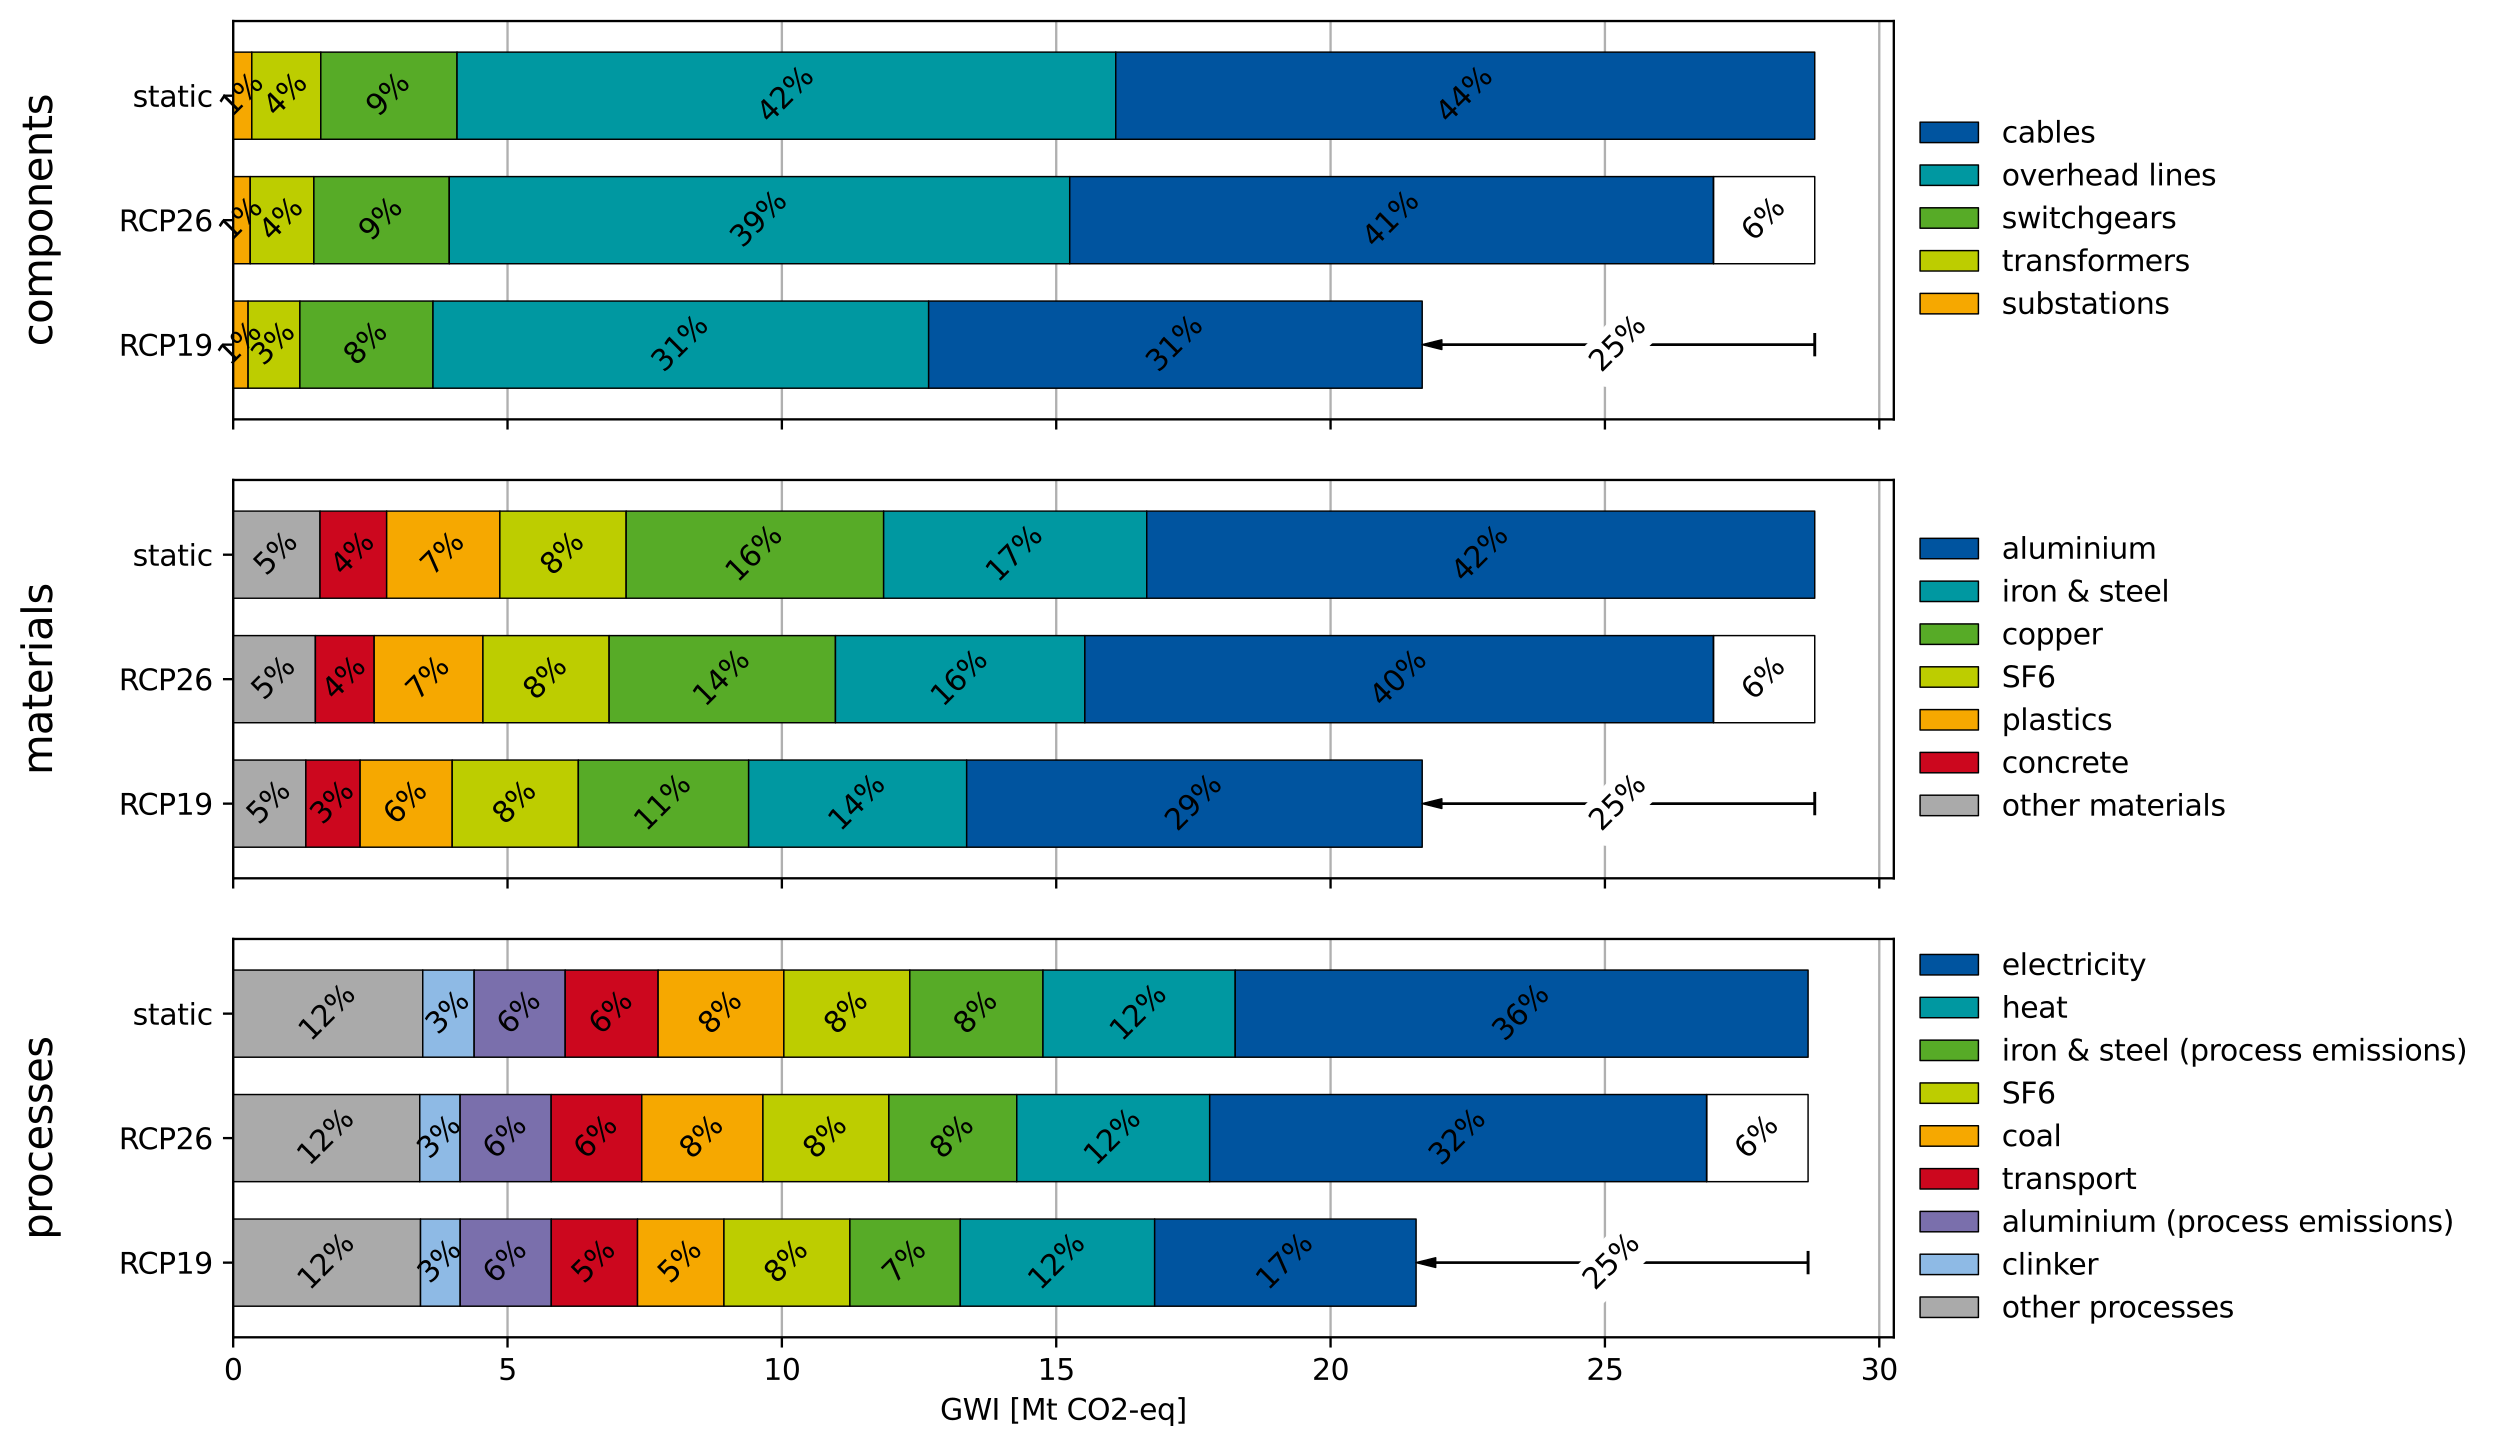 <?xml version="1.0" encoding="utf-8" standalone="no"?>
<!DOCTYPE svg PUBLIC "-//W3C//DTD SVG 1.1//EN"
  "http://www.w3.org/Graphics/SVG/1.1/DTD/svg11.dtd">
<svg xmlns:xlink="http://www.w3.org/1999/xlink" width="857.032pt" height="495.996pt" viewBox="0 0 857.032 495.996" xmlns="http://www.w3.org/2000/svg" version="1.1">
 <defs>
  <style type="text/css">*{stroke-linejoin: round; stroke-linecap: butt}</style>
 </defs>
 <g id="figure_1">
  <g id="patch_1">
   <path d="M -0 495.996 
L 857.032 495.996 
L 857.032 0 
L -0 0 
z
" style="fill: #ffffff"/>
  </g>
  <g id="axes_1">
   <g id="patch_2">
    <path d="M 79.935 143.754 
L 649.225 143.754 
L 649.225 7.2 
L 79.935 7.2 
z
" style="fill: #ffffff"/>
   </g>
   <g id="matplotlib.axis_1">
    <g id="xtick_1">
     <g id="line2d_1">
      <path d="M 79.935 143.754 
L 79.935 7.2 
" clip-path="url(#p778cd4b5da)" style="fill: none; stroke: #b0b0b0; stroke-width: 0.8; stroke-linecap: square"/>
     </g>
     <g id="line2d_2">
      <defs>
       <path id="me29a8b0de2" d="M 0 0 
L 0 3.5 
" style="stroke: #000000; stroke-width: 0.8"/>
      </defs>
      <g>
       <use xlink:href="#me29a8b0de2" x="79.935" y="143.754" style="stroke: #000000; stroke-width: 0.8"/>
      </g>
     </g>
    </g>
    <g id="xtick_2">
     <g id="line2d_3">
      <path d="M 173.986 143.754 
L 173.986 7.2 
" clip-path="url(#p778cd4b5da)" style="fill: none; stroke: #b0b0b0; stroke-width: 0.8; stroke-linecap: square"/>
     </g>
     <g id="line2d_4">
      <g>
       <use xlink:href="#me29a8b0de2" x="173.986" y="143.754" style="stroke: #000000; stroke-width: 0.8"/>
      </g>
     </g>
    </g>
    <g id="xtick_3">
     <g id="line2d_5">
      <path d="M 268.036 143.754 
L 268.036 7.2 
" clip-path="url(#p778cd4b5da)" style="fill: none; stroke: #b0b0b0; stroke-width: 0.8; stroke-linecap: square"/>
     </g>
     <g id="line2d_6">
      <g>
       <use xlink:href="#me29a8b0de2" x="268.036" y="143.754" style="stroke: #000000; stroke-width: 0.8"/>
      </g>
     </g>
    </g>
    <g id="xtick_4">
     <g id="line2d_7">
      <path d="M 362.086 143.754 
L 362.086 7.2 
" clip-path="url(#p778cd4b5da)" style="fill: none; stroke: #b0b0b0; stroke-width: 0.8; stroke-linecap: square"/>
     </g>
     <g id="line2d_8">
      <g>
       <use xlink:href="#me29a8b0de2" x="362.086" y="143.754" style="stroke: #000000; stroke-width: 0.8"/>
      </g>
     </g>
    </g>
    <g id="xtick_5">
     <g id="line2d_9">
      <path d="M 456.136 143.754 
L 456.136 7.2 
" clip-path="url(#p778cd4b5da)" style="fill: none; stroke: #b0b0b0; stroke-width: 0.8; stroke-linecap: square"/>
     </g>
     <g id="line2d_10">
      <g>
       <use xlink:href="#me29a8b0de2" x="456.136" y="143.754" style="stroke: #000000; stroke-width: 0.8"/>
      </g>
     </g>
    </g>
    <g id="xtick_6">
     <g id="line2d_11">
      <path d="M 550.186 143.754 
L 550.186 7.2 
" clip-path="url(#p778cd4b5da)" style="fill: none; stroke: #b0b0b0; stroke-width: 0.8; stroke-linecap: square"/>
     </g>
     <g id="line2d_12">
      <g>
       <use xlink:href="#me29a8b0de2" x="550.186" y="143.754" style="stroke: #000000; stroke-width: 0.8"/>
      </g>
     </g>
    </g>
    <g id="xtick_7">
     <g id="line2d_13">
      <path d="M 644.237 143.754 
L 644.237 7.2 
" clip-path="url(#p778cd4b5da)" style="fill: none; stroke: #b0b0b0; stroke-width: 0.8; stroke-linecap: square"/>
     </g>
     <g id="line2d_14">
      <g>
       <use xlink:href="#me29a8b0de2" x="644.237" y="143.754" style="stroke: #000000; stroke-width: 0.8"/>
      </g>
     </g>
    </g>
   </g>
   <g id="matplotlib.axis_2">
    <g id="ytick_1">
     <g id="line2d_15">
      <defs>
       <path id="m8d56c29a53" d="M 0 0 
L -3.5 0 
" style="stroke: #000000; stroke-width: 0.8"/>
      </defs>
      <g>
       <use xlink:href="#m8d56c29a53" x="79.935" y="32.804" style="stroke: #000000; stroke-width: 0.8"/>
      </g>
     </g>
     <g id="text_1">
      <!-- static -->
      <g transform="translate(45.481 36.603) scale(0.1 -0.1)">
       <defs>
        <path id="DejaVuSans-73" d="M 2834 3397 
L 2834 2853 
Q 2591 2978 2328 3040 
Q 2066 3103 1784 3103 
Q 1356 3103 1142 2972 
Q 928 2841 928 2578 
Q 928 2378 1081 2264 
Q 1234 2150 1697 2047 
L 1894 2003 
Q 2506 1872 2764 1633 
Q 3022 1394 3022 966 
Q 3022 478 2636 193 
Q 2250 -91 1575 -91 
Q 1294 -91 989 -36 
Q 684 19 347 128 
L 347 722 
Q 666 556 975 473 
Q 1284 391 1588 391 
Q 1994 391 2212 530 
Q 2431 669 2431 922 
Q 2431 1156 2273 1281 
Q 2116 1406 1581 1522 
L 1381 1569 
Q 847 1681 609 1914 
Q 372 2147 372 2553 
Q 372 3047 722 3315 
Q 1072 3584 1716 3584 
Q 2034 3584 2315 3537 
Q 2597 3491 2834 3397 
z
" transform="scale(0.016)"/>
        <path id="DejaVuSans-74" d="M 1172 4494 
L 1172 3500 
L 2356 3500 
L 2356 3053 
L 1172 3053 
L 1172 1153 
Q 1172 725 1289 603 
Q 1406 481 1766 481 
L 2356 481 
L 2356 0 
L 1766 0 
Q 1100 0 847 248 
Q 594 497 594 1153 
L 594 3053 
L 172 3053 
L 172 3500 
L 594 3500 
L 594 4494 
L 1172 4494 
z
" transform="scale(0.016)"/>
        <path id="DejaVuSans-61" d="M 2194 1759 
Q 1497 1759 1228 1600 
Q 959 1441 959 1056 
Q 959 750 1161 570 
Q 1363 391 1709 391 
Q 2188 391 2477 730 
Q 2766 1069 2766 1631 
L 2766 1759 
L 2194 1759 
z
M 3341 1997 
L 3341 0 
L 2766 0 
L 2766 531 
Q 2569 213 2275 61 
Q 1981 -91 1556 -91 
Q 1019 -91 701 211 
Q 384 513 384 1019 
Q 384 1609 779 1909 
Q 1175 2209 1959 2209 
L 2766 2209 
L 2766 2266 
Q 2766 2663 2505 2880 
Q 2244 3097 1772 3097 
Q 1472 3097 1187 3025 
Q 903 2953 641 2809 
L 641 3341 
Q 956 3463 1253 3523 
Q 1550 3584 1831 3584 
Q 2591 3584 2966 3190 
Q 3341 2797 3341 1997 
z
" transform="scale(0.016)"/>
        <path id="DejaVuSans-69" d="M 603 3500 
L 1178 3500 
L 1178 0 
L 603 0 
L 603 3500 
z
M 603 4863 
L 1178 4863 
L 1178 4134 
L 603 4134 
L 603 4863 
z
" transform="scale(0.016)"/>
        <path id="DejaVuSans-63" d="M 3122 3366 
L 3122 2828 
Q 2878 2963 2633 3030 
Q 2388 3097 2138 3097 
Q 1578 3097 1268 2742 
Q 959 2388 959 1747 
Q 959 1106 1268 751 
Q 1578 397 2138 397 
Q 2388 397 2633 464 
Q 2878 531 3122 666 
L 3122 134 
Q 2881 22 2623 -34 
Q 2366 -91 2075 -91 
Q 1284 -91 818 406 
Q 353 903 353 1747 
Q 353 2603 823 3093 
Q 1294 3584 2113 3584 
Q 2378 3584 2631 3529 
Q 2884 3475 3122 3366 
z
" transform="scale(0.016)"/>
       </defs>
       <use xlink:href="#DejaVuSans-73"/>
       <use xlink:href="#DejaVuSans-74" x="52.1"/>
       <use xlink:href="#DejaVuSans-61" x="91.309"/>
       <use xlink:href="#DejaVuSans-74" x="152.588"/>
       <use xlink:href="#DejaVuSans-69" x="191.797"/>
       <use xlink:href="#DejaVuSans-63" x="219.58"/>
      </g>
     </g>
    </g>
    <g id="ytick_2">
     <g id="line2d_16">
      <g>
       <use xlink:href="#m8d56c29a53" x="79.935" y="75.477" style="stroke: #000000; stroke-width: 0.8"/>
      </g>
     </g>
     <g id="text_2">
      <!-- RCP26 -->
      <g transform="translate(40.749 79.276) scale(0.1 -0.1)">
       <defs>
        <path id="DejaVuSans-52" d="M 2841 2188 
Q 3044 2119 3236 1894 
Q 3428 1669 3622 1275 
L 4263 0 
L 3584 0 
L 2988 1197 
Q 2756 1666 2539 1819 
Q 2322 1972 1947 1972 
L 1259 1972 
L 1259 0 
L 628 0 
L 628 4666 
L 2053 4666 
Q 2853 4666 3247 4331 
Q 3641 3997 3641 3322 
Q 3641 2881 3436 2590 
Q 3231 2300 2841 2188 
z
M 1259 4147 
L 1259 2491 
L 2053 2491 
Q 2509 2491 2742 2702 
Q 2975 2913 2975 3322 
Q 2975 3731 2742 3939 
Q 2509 4147 2053 4147 
L 1259 4147 
z
" transform="scale(0.016)"/>
        <path id="DejaVuSans-43" d="M 4122 4306 
L 4122 3641 
Q 3803 3938 3442 4084 
Q 3081 4231 2675 4231 
Q 1875 4231 1450 3742 
Q 1025 3253 1025 2328 
Q 1025 1406 1450 917 
Q 1875 428 2675 428 
Q 3081 428 3442 575 
Q 3803 722 4122 1019 
L 4122 359 
Q 3791 134 3420 21 
Q 3050 -91 2638 -91 
Q 1578 -91 968 557 
Q 359 1206 359 2328 
Q 359 3453 968 4101 
Q 1578 4750 2638 4750 
Q 3056 4750 3426 4639 
Q 3797 4528 4122 4306 
z
" transform="scale(0.016)"/>
        <path id="DejaVuSans-50" d="M 1259 4147 
L 1259 2394 
L 2053 2394 
Q 2494 2394 2734 2622 
Q 2975 2850 2975 3272 
Q 2975 3691 2734 3919 
Q 2494 4147 2053 4147 
L 1259 4147 
z
M 628 4666 
L 2053 4666 
Q 2838 4666 3239 4311 
Q 3641 3956 3641 3272 
Q 3641 2581 3239 2228 
Q 2838 1875 2053 1875 
L 1259 1875 
L 1259 0 
L 628 0 
L 628 4666 
z
" transform="scale(0.016)"/>
        <path id="DejaVuSans-32" d="M 1228 531 
L 3431 531 
L 3431 0 
L 469 0 
L 469 531 
Q 828 903 1448 1529 
Q 2069 2156 2228 2338 
Q 2531 2678 2651 2914 
Q 2772 3150 2772 3378 
Q 2772 3750 2511 3984 
Q 2250 4219 1831 4219 
Q 1534 4219 1204 4116 
Q 875 4013 500 3803 
L 500 4441 
Q 881 4594 1212 4672 
Q 1544 4750 1819 4750 
Q 2544 4750 2975 4387 
Q 3406 4025 3406 3419 
Q 3406 3131 3298 2873 
Q 3191 2616 2906 2266 
Q 2828 2175 2409 1742 
Q 1991 1309 1228 531 
z
" transform="scale(0.016)"/>
        <path id="DejaVuSans-36" d="M 2113 2584 
Q 1688 2584 1439 2293 
Q 1191 2003 1191 1497 
Q 1191 994 1439 701 
Q 1688 409 2113 409 
Q 2538 409 2786 701 
Q 3034 994 3034 1497 
Q 3034 2003 2786 2293 
Q 2538 2584 2113 2584 
z
M 3366 4563 
L 3366 3988 
Q 3128 4100 2886 4159 
Q 2644 4219 2406 4219 
Q 1781 4219 1451 3797 
Q 1122 3375 1075 2522 
Q 1259 2794 1537 2939 
Q 1816 3084 2150 3084 
Q 2853 3084 3261 2657 
Q 3669 2231 3669 1497 
Q 3669 778 3244 343 
Q 2819 -91 2113 -91 
Q 1303 -91 875 529 
Q 447 1150 447 2328 
Q 447 3434 972 4092 
Q 1497 4750 2381 4750 
Q 2619 4750 2861 4703 
Q 3103 4656 3366 4563 
z
" transform="scale(0.016)"/>
       </defs>
       <use xlink:href="#DejaVuSans-52"/>
       <use xlink:href="#DejaVuSans-43" x="64.482"/>
       <use xlink:href="#DejaVuSans-50" x="134.307"/>
       <use xlink:href="#DejaVuSans-32" x="194.609"/>
       <use xlink:href="#DejaVuSans-36" x="258.232"/>
      </g>
     </g>
    </g>
    <g id="ytick_3">
     <g id="line2d_17">
      <g>
       <use xlink:href="#m8d56c29a53" x="79.935" y="118.15" style="stroke: #000000; stroke-width: 0.8"/>
      </g>
     </g>
     <g id="text_3">
      <!-- RCP19 -->
      <g transform="translate(40.749 121.949) scale(0.1 -0.1)">
       <defs>
        <path id="DejaVuSans-31" d="M 794 531 
L 1825 531 
L 1825 4091 
L 703 3866 
L 703 4441 
L 1819 4666 
L 2450 4666 
L 2450 531 
L 3481 531 
L 3481 0 
L 794 0 
L 794 531 
z
" transform="scale(0.016)"/>
        <path id="DejaVuSans-39" d="M 703 97 
L 703 672 
Q 941 559 1184 500 
Q 1428 441 1663 441 
Q 2288 441 2617 861 
Q 2947 1281 2994 2138 
Q 2813 1869 2534 1725 
Q 2256 1581 1919 1581 
Q 1219 1581 811 2004 
Q 403 2428 403 3163 
Q 403 3881 828 4315 
Q 1253 4750 1959 4750 
Q 2769 4750 3195 4129 
Q 3622 3509 3622 2328 
Q 3622 1225 3098 567 
Q 2575 -91 1691 -91 
Q 1453 -91 1209 -44 
Q 966 3 703 97 
z
M 1959 2075 
Q 2384 2075 2632 2365 
Q 2881 2656 2881 3163 
Q 2881 3666 2632 3958 
Q 2384 4250 1959 4250 
Q 1534 4250 1286 3958 
Q 1038 3666 1038 3163 
Q 1038 2656 1286 2365 
Q 1534 2075 1959 2075 
z
" transform="scale(0.016)"/>
       </defs>
       <use xlink:href="#DejaVuSans-52"/>
       <use xlink:href="#DejaVuSans-43" x="64.482"/>
       <use xlink:href="#DejaVuSans-50" x="134.307"/>
       <use xlink:href="#DejaVuSans-31" x="194.609"/>
       <use xlink:href="#DejaVuSans-39" x="258.232"/>
      </g>
     </g>
    </g>
    <g id="text_4">
     <!-- components -->
     <g transform="translate(17.838 118.725) rotate(-90) scale(0.14 -0.14)">
      <defs>
       <path id="DejaVuSans-6f" d="M 1959 3097 
Q 1497 3097 1228 2736 
Q 959 2375 959 1747 
Q 959 1119 1226 758 
Q 1494 397 1959 397 
Q 2419 397 2687 759 
Q 2956 1122 2956 1747 
Q 2956 2369 2687 2733 
Q 2419 3097 1959 3097 
z
M 1959 3584 
Q 2709 3584 3137 3096 
Q 3566 2609 3566 1747 
Q 3566 888 3137 398 
Q 2709 -91 1959 -91 
Q 1206 -91 779 398 
Q 353 888 353 1747 
Q 353 2609 779 3096 
Q 1206 3584 1959 3584 
z
" transform="scale(0.016)"/>
       <path id="DejaVuSans-6d" d="M 3328 2828 
Q 3544 3216 3844 3400 
Q 4144 3584 4550 3584 
Q 5097 3584 5394 3201 
Q 5691 2819 5691 2113 
L 5691 0 
L 5113 0 
L 5113 2094 
Q 5113 2597 4934 2840 
Q 4756 3084 4391 3084 
Q 3944 3084 3684 2787 
Q 3425 2491 3425 1978 
L 3425 0 
L 2847 0 
L 2847 2094 
Q 2847 2600 2669 2842 
Q 2491 3084 2119 3084 
Q 1678 3084 1418 2786 
Q 1159 2488 1159 1978 
L 1159 0 
L 581 0 
L 581 3500 
L 1159 3500 
L 1159 2956 
Q 1356 3278 1631 3431 
Q 1906 3584 2284 3584 
Q 2666 3584 2933 3390 
Q 3200 3197 3328 2828 
z
" transform="scale(0.016)"/>
       <path id="DejaVuSans-70" d="M 1159 525 
L 1159 -1331 
L 581 -1331 
L 581 3500 
L 1159 3500 
L 1159 2969 
Q 1341 3281 1617 3432 
Q 1894 3584 2278 3584 
Q 2916 3584 3314 3078 
Q 3713 2572 3713 1747 
Q 3713 922 3314 415 
Q 2916 -91 2278 -91 
Q 1894 -91 1617 61 
Q 1341 213 1159 525 
z
M 3116 1747 
Q 3116 2381 2855 2742 
Q 2594 3103 2138 3103 
Q 1681 3103 1420 2742 
Q 1159 2381 1159 1747 
Q 1159 1113 1420 752 
Q 1681 391 2138 391 
Q 2594 391 2855 752 
Q 3116 1113 3116 1747 
z
" transform="scale(0.016)"/>
       <path id="DejaVuSans-6e" d="M 3513 2113 
L 3513 0 
L 2938 0 
L 2938 2094 
Q 2938 2591 2744 2837 
Q 2550 3084 2163 3084 
Q 1697 3084 1428 2787 
Q 1159 2491 1159 1978 
L 1159 0 
L 581 0 
L 581 3500 
L 1159 3500 
L 1159 2956 
Q 1366 3272 1645 3428 
Q 1925 3584 2291 3584 
Q 2894 3584 3203 3211 
Q 3513 2838 3513 2113 
z
" transform="scale(0.016)"/>
       <path id="DejaVuSans-65" d="M 3597 1894 
L 3597 1613 
L 953 1613 
Q 991 1019 1311 708 
Q 1631 397 2203 397 
Q 2534 397 2845 478 
Q 3156 559 3463 722 
L 3463 178 
Q 3153 47 2828 -22 
Q 2503 -91 2169 -91 
Q 1331 -91 842 396 
Q 353 884 353 1716 
Q 353 2575 817 3079 
Q 1281 3584 2069 3584 
Q 2775 3584 3186 3129 
Q 3597 2675 3597 1894 
z
M 3022 2063 
Q 3016 2534 2758 2815 
Q 2500 3097 2075 3097 
Q 1594 3097 1305 2825 
Q 1016 2553 972 2059 
L 3022 2063 
z
" transform="scale(0.016)"/>
      </defs>
      <use xlink:href="#DejaVuSans-63"/>
      <use xlink:href="#DejaVuSans-6f" x="54.98"/>
      <use xlink:href="#DejaVuSans-6d" x="116.162"/>
      <use xlink:href="#DejaVuSans-70" x="213.574"/>
      <use xlink:href="#DejaVuSans-6f" x="277.051"/>
      <use xlink:href="#DejaVuSans-6e" x="338.232"/>
      <use xlink:href="#DejaVuSans-65" x="401.611"/>
      <use xlink:href="#DejaVuSans-6e" x="463.135"/>
      <use xlink:href="#DejaVuSans-74" x="526.514"/>
      <use xlink:href="#DejaVuSans-73" x="565.723"/>
     </g>
    </g>
   </g>
   <g id="patch_3">
    <path d="M 79.935 17.868 
L 86.324 17.868 
L 86.324 47.739 
L 79.935 47.739 
z
" clip-path="url(#p778cd4b5da)" style="fill: #f6a800; stroke: #000000; stroke-width: 0.5; stroke-linejoin: miter"/>
   </g>
   <g id="patch_4">
    <path d="M 79.935 60.541 
L 85.783 60.541 
L 85.783 90.412 
L 79.935 90.412 
z
" clip-path="url(#p778cd4b5da)" style="fill: #f6a800; stroke: #000000; stroke-width: 0.5; stroke-linejoin: miter"/>
   </g>
   <g id="patch_5">
    <path d="M 79.935 103.214 
L 85.056 103.214 
L 85.056 133.085 
L 79.935 133.085 
z
" clip-path="url(#p778cd4b5da)" style="fill: #f6a800; stroke: #000000; stroke-width: 0.5; stroke-linejoin: miter"/>
   </g>
   <g id="patch_6">
    <path d="M 86.324 17.868 
L 109.976 17.868 
L 109.976 47.739 
L 86.324 47.739 
z
" clip-path="url(#p778cd4b5da)" style="fill: #bdcd00; stroke: #000000; stroke-width: 0.5; stroke-linejoin: miter"/>
   </g>
   <g id="patch_7">
    <path d="M 85.783 60.541 
L 107.6 60.541 
L 107.6 90.412 
L 85.783 90.412 
z
" clip-path="url(#p778cd4b5da)" style="fill: #bdcd00; stroke: #000000; stroke-width: 0.5; stroke-linejoin: miter"/>
   </g>
   <g id="patch_8">
    <path d="M 85.056 103.214 
L 102.807 103.214 
L 102.807 133.085 
L 85.056 133.085 
z
" clip-path="url(#p778cd4b5da)" style="fill: #bdcd00; stroke: #000000; stroke-width: 0.5; stroke-linejoin: miter"/>
   </g>
   <g id="patch_9">
    <path d="M 109.976 17.868 
L 156.679 17.868 
L 156.679 47.739 
L 109.976 47.739 
z
" clip-path="url(#p778cd4b5da)" style="fill: #57ab27; stroke: #000000; stroke-width: 0.5; stroke-linejoin: miter"/>
   </g>
   <g id="patch_10">
    <path d="M 107.6 60.541 
L 154.015 60.541 
L 154.015 90.412 
L 107.6 90.412 
z
" clip-path="url(#p778cd4b5da)" style="fill: #57ab27; stroke: #000000; stroke-width: 0.5; stroke-linejoin: miter"/>
   </g>
   <g id="patch_11">
    <path d="M 102.807 103.214 
L 148.438 103.214 
L 148.438 133.085 
L 102.807 133.085 
z
" clip-path="url(#p778cd4b5da)" style="fill: #57ab27; stroke: #000000; stroke-width: 0.5; stroke-linejoin: miter"/>
   </g>
   <g id="patch_12">
    <path d="M 156.679 17.868 
L 382.494 17.868 
L 382.494 47.739 
L 156.679 47.739 
z
" clip-path="url(#p778cd4b5da)" style="fill: #0098a1; stroke: #000000; stroke-width: 0.5; stroke-linejoin: miter"/>
   </g>
   <g id="patch_13">
    <path d="M 154.015 60.541 
L 366.713 60.541 
L 366.713 90.412 
L 154.015 90.412 
z
" clip-path="url(#p778cd4b5da)" style="fill: #0098a1; stroke: #000000; stroke-width: 0.5; stroke-linejoin: miter"/>
   </g>
   <g id="patch_14">
    <path d="M 148.438 103.214 
L 318.354 103.214 
L 318.354 133.085 
L 148.438 133.085 
z
" clip-path="url(#p778cd4b5da)" style="fill: #0098a1; stroke: #000000; stroke-width: 0.5; stroke-linejoin: miter"/>
   </g>
   <g id="patch_15">
    <path d="M 382.494 17.868 
L 622.116 17.868 
L 622.116 47.739 
L 382.494 47.739 
z
" clip-path="url(#p778cd4b5da)" style="fill: #00549f; stroke: #000000; stroke-width: 0.5; stroke-linejoin: miter"/>
   </g>
   <g id="patch_16">
    <path d="M 366.713 60.541 
L 587.401 60.541 
L 587.401 90.412 
L 366.713 90.412 
z
" clip-path="url(#p778cd4b5da)" style="fill: #00549f; stroke: #000000; stroke-width: 0.5; stroke-linejoin: miter"/>
   </g>
   <g id="patch_17">
    <path d="M 318.354 103.214 
L 487.547 103.214 
L 487.547 133.085 
L 318.354 133.085 
z
" clip-path="url(#p778cd4b5da)" style="fill: #00549f; stroke: #000000; stroke-width: 0.5; stroke-linejoin: miter"/>
   </g>
   <g id="patch_18">
    <path d="M 79.935 17.868 
L 79.935 17.868 
L 79.935 47.739 
L 79.935 47.739 
L 79.935 17.868 
z
" clip-path="url(#p778cd4b5da)" style="fill: none; stroke: #000000; stroke-width: 0.5; stroke-linejoin: miter"/>
   </g>
   <g id="patch_19">
    <path d="M 587.401 60.541 
L 622.116 60.541 
L 622.116 90.412 
L 587.401 90.412 
L 587.401 60.541 
z
" clip-path="url(#p778cd4b5da)" style="fill: none; stroke: #000000; stroke-width: 0.5; stroke-linejoin: miter"/>
   </g>
   <g id="patch_20">
    <path d="M 487.547 103.214 
L 622.116 103.214 
L 622.116 133.085 
L 487.547 133.085 
L 487.547 103.214 
z
" clip-path="url(#p778cd4b5da)" style="fill: none"/>
   </g>
   <g id="patch_21">
    <path d="M 487.547 118.15 
L 494.275 119.809 
L 494.275 118.363 
L 622.116 118.363 
L 622.116 117.937 
L 494.275 117.937 
L 494.275 116.49 
z
" clip-path="url(#p778cd4b5da)" style="stroke: #000000; stroke-width: 0.5; stroke-linejoin: miter"/>
   </g>
   <g id="line2d_18">
    <path d="M 622.116 118.15 
" clip-path="url(#p778cd4b5da)" style="fill: none; stroke: #000000; stroke-width: 1.5; stroke-linecap: square"/>
    <defs>
     <path id="m091fd96a24" d="M 0 4 
L 0 -4 
" style="stroke: #000000"/>
    </defs>
    <g clip-path="url(#p778cd4b5da)">
     <use xlink:href="#m091fd96a24" x="622.116" y="118.15" style="stroke: #000000"/>
    </g>
   </g>
   <g id="patch_22">
    <path d="M 79.935 143.754 
L 79.935 7.2 
" style="fill: none; stroke: #000000; stroke-width: 0.8; stroke-linejoin: miter; stroke-linecap: square"/>
   </g>
   <g id="patch_23">
    <path d="M 649.225 143.754 
L 649.225 7.2 
" style="fill: none; stroke: #000000; stroke-width: 0.8; stroke-linejoin: miter; stroke-linecap: square"/>
   </g>
   <g id="patch_24">
    <path d="M 79.935 143.754 
L 649.225 143.754 
" style="fill: none; stroke: #000000; stroke-width: 0.8; stroke-linejoin: miter; stroke-linecap: square"/>
   </g>
   <g id="patch_25">
    <path d="M 79.935 7.2 
L 649.225 7.2 
" style="fill: none; stroke: #000000; stroke-width: 0.8; stroke-linejoin: miter; stroke-linecap: square"/>
   </g>
   <g id="text_5">
    <!-- 1% -->
    <g transform="translate(79.472 40.364) rotate(-45) scale(0.1 -0.1)">
     <defs>
      <path id="DejaVuSans-25" d="M 4653 2053 
Q 4381 2053 4226 1822 
Q 4072 1591 4072 1178 
Q 4072 772 4226 539 
Q 4381 306 4653 306 
Q 4919 306 5073 539 
Q 5228 772 5228 1178 
Q 5228 1588 5073 1820 
Q 4919 2053 4653 2053 
z
M 4653 2450 
Q 5147 2450 5437 2106 
Q 5728 1763 5728 1178 
Q 5728 594 5436 251 
Q 5144 -91 4653 -91 
Q 4153 -91 3862 251 
Q 3572 594 3572 1178 
Q 3572 1766 3864 2108 
Q 4156 2450 4653 2450 
z
M 1428 4353 
Q 1159 4353 1004 4120 
Q 850 3888 850 3481 
Q 850 3069 1003 2837 
Q 1156 2606 1428 2606 
Q 1700 2606 1854 2837 
Q 2009 3069 2009 3481 
Q 2009 3884 1853 4118 
Q 1697 4353 1428 4353 
z
M 4250 4750 
L 4750 4750 
L 1831 -91 
L 1331 -91 
L 4250 4750 
z
M 1428 4750 
Q 1922 4750 2215 4408 
Q 2509 4066 2509 3481 
Q 2509 2891 2217 2550 
Q 1925 2209 1428 2209 
Q 931 2209 642 2551 
Q 353 2894 353 3481 
Q 353 4063 643 4406 
Q 934 4750 1428 4750 
z
" transform="scale(0.016)"/>
     </defs>
     <use xlink:href="#DejaVuSans-31"/>
     <use xlink:href="#DejaVuSans-25" x="63.623"/>
    </g>
   </g>
   <g id="text_6">
    <!-- 1% -->
    <g transform="translate(79.202 83.037) rotate(-45) scale(0.1 -0.1)">
     <use xlink:href="#DejaVuSans-31"/>
     <use xlink:href="#DejaVuSans-25" x="63.623"/>
    </g>
   </g>
   <g id="text_7">
    <!-- 1% -->
    <g transform="translate(78.838 125.71) rotate(-45) scale(0.1 -0.1)">
     <use xlink:href="#DejaVuSans-31"/>
     <use xlink:href="#DejaVuSans-25" x="63.623"/>
    </g>
   </g>
   <g id="text_8">
    <!-- 4% -->
    <g transform="translate(94.492 40.364) rotate(-45) scale(0.1 -0.1)">
     <defs>
      <path id="DejaVuSans-34" d="M 2419 4116 
L 825 1625 
L 2419 1625 
L 2419 4116 
z
M 2253 4666 
L 3047 4666 
L 3047 1625 
L 3713 1625 
L 3713 1100 
L 3047 1100 
L 3047 0 
L 2419 0 
L 2419 1100 
L 313 1100 
L 313 1709 
L 2253 4666 
z
" transform="scale(0.016)"/>
     </defs>
     <use xlink:href="#DejaVuSans-34"/>
     <use xlink:href="#DejaVuSans-25" x="63.623"/>
    </g>
   </g>
   <g id="text_9">
    <!-- 4% -->
    <g transform="translate(93.034 83.037) rotate(-45) scale(0.1 -0.1)">
     <use xlink:href="#DejaVuSans-34"/>
     <use xlink:href="#DejaVuSans-25" x="63.623"/>
    </g>
   </g>
   <g id="text_10">
    <!-- 3% -->
    <g transform="translate(90.274 125.71) rotate(-45) scale(0.1 -0.1)">
     <defs>
      <path id="DejaVuSans-33" d="M 2597 2516 
Q 3050 2419 3304 2112 
Q 3559 1806 3559 1356 
Q 3559 666 3084 287 
Q 2609 -91 1734 -91 
Q 1441 -91 1130 -33 
Q 819 25 488 141 
L 488 750 
Q 750 597 1062 519 
Q 1375 441 1716 441 
Q 2309 441 2620 675 
Q 2931 909 2931 1356 
Q 2931 1769 2642 2001 
Q 2353 2234 1838 2234 
L 1294 2234 
L 1294 2753 
L 1863 2753 
Q 2328 2753 2575 2939 
Q 2822 3125 2822 3475 
Q 2822 3834 2567 4026 
Q 2313 4219 1838 4219 
Q 1578 4219 1281 4162 
Q 984 4106 628 3988 
L 628 4550 
Q 988 4650 1302 4700 
Q 1616 4750 1894 4750 
Q 2613 4750 3031 4423 
Q 3450 4097 3450 3541 
Q 3450 3153 3228 2886 
Q 3006 2619 2597 2516 
z
" transform="scale(0.016)"/>
     </defs>
     <use xlink:href="#DejaVuSans-33"/>
     <use xlink:href="#DejaVuSans-25" x="63.623"/>
    </g>
   </g>
   <g id="text_11">
    <!-- 9% -->
    <g transform="translate(129.67 40.364) rotate(-45) scale(0.1 -0.1)">
     <use xlink:href="#DejaVuSans-39"/>
     <use xlink:href="#DejaVuSans-25" x="63.623"/>
    </g>
   </g>
   <g id="text_12">
    <!-- 9% -->
    <g transform="translate(127.15 83.037) rotate(-45) scale(0.1 -0.1)">
     <use xlink:href="#DejaVuSans-39"/>
     <use xlink:href="#DejaVuSans-25" x="63.623"/>
    </g>
   </g>
   <g id="text_13">
    <!-- 8% -->
    <g transform="translate(121.965 125.71) rotate(-45) scale(0.1 -0.1)">
     <defs>
      <path id="DejaVuSans-38" d="M 2034 2216 
Q 1584 2216 1326 1975 
Q 1069 1734 1069 1313 
Q 1069 891 1326 650 
Q 1584 409 2034 409 
Q 2484 409 2743 651 
Q 3003 894 3003 1313 
Q 3003 1734 2745 1975 
Q 2488 2216 2034 2216 
z
M 1403 2484 
Q 997 2584 770 2862 
Q 544 3141 544 3541 
Q 544 4100 942 4425 
Q 1341 4750 2034 4750 
Q 2731 4750 3128 4425 
Q 3525 4100 3525 3541 
Q 3525 3141 3298 2862 
Q 3072 2584 2669 2484 
Q 3125 2378 3379 2068 
Q 3634 1759 3634 1313 
Q 3634 634 3220 271 
Q 2806 -91 2034 -91 
Q 1263 -91 848 271 
Q 434 634 434 1313 
Q 434 1759 690 2068 
Q 947 2378 1403 2484 
z
M 1172 3481 
Q 1172 3119 1398 2916 
Q 1625 2713 2034 2713 
Q 2441 2713 2670 2916 
Q 2900 3119 2900 3481 
Q 2900 3844 2670 4047 
Q 2441 4250 2034 4250 
Q 1625 4250 1398 4047 
Q 1172 3844 1172 3481 
z
" transform="scale(0.016)"/>
     </defs>
     <use xlink:href="#DejaVuSans-38"/>
     <use xlink:href="#DejaVuSans-25" x="63.623"/>
    </g>
   </g>
   <g id="text_14">
    <!-- 42% -->
    <g transform="translate(263.68 42.613) rotate(-45) scale(0.1 -0.1)">
     <use xlink:href="#DejaVuSans-34"/>
     <use xlink:href="#DejaVuSans-32" x="63.623"/>
     <use xlink:href="#DejaVuSans-25" x="127.246"/>
    </g>
   </g>
   <g id="text_15">
    <!-- 39% -->
    <g transform="translate(254.457 85.286) rotate(-45) scale(0.1 -0.1)">
     <use xlink:href="#DejaVuSans-33"/>
     <use xlink:href="#DejaVuSans-39" x="63.623"/>
     <use xlink:href="#DejaVuSans-25" x="127.246"/>
    </g>
   </g>
   <g id="text_16">
    <!-- 31% -->
    <g transform="translate(227.489 127.959) rotate(-45) scale(0.1 -0.1)">
     <use xlink:href="#DejaVuSans-33"/>
     <use xlink:href="#DejaVuSans-31" x="63.623"/>
     <use xlink:href="#DejaVuSans-25" x="127.246"/>
    </g>
   </g>
   <g id="text_17">
    <!-- 44% -->
    <g transform="translate(496.398 42.613) rotate(-45) scale(0.1 -0.1)">
     <use xlink:href="#DejaVuSans-34"/>
     <use xlink:href="#DejaVuSans-34" x="63.623"/>
     <use xlink:href="#DejaVuSans-25" x="127.246"/>
    </g>
   </g>
   <g id="text_18">
    <!-- 41% -->
    <g transform="translate(471.15 85.286) rotate(-45) scale(0.1 -0.1)">
     <use xlink:href="#DejaVuSans-34"/>
     <use xlink:href="#DejaVuSans-31" x="63.623"/>
     <use xlink:href="#DejaVuSans-25" x="127.246"/>
    </g>
   </g>
   <g id="text_19">
    <!-- 31% -->
    <g transform="translate(397.043 127.959) rotate(-45) scale(0.1 -0.1)">
     <use xlink:href="#DejaVuSans-33"/>
     <use xlink:href="#DejaVuSans-31" x="63.623"/>
     <use xlink:href="#DejaVuSans-25" x="127.246"/>
    </g>
   </g>
   <g id="text_20">
    <!-- 6% -->
    <g transform="translate(601.101 83.037) rotate(-45) scale(0.1 -0.1)">
     <use xlink:href="#DejaVuSans-36"/>
     <use xlink:href="#DejaVuSans-25" x="63.623"/>
    </g>
   </g>
   <g id="text_21">
    <g id="patch_26">
     <path d="M 552.516 131.551 
L 568.233 115.835 
Q 570.354 113.713 568.233 111.592 
L 561.389 104.749 
Q 559.268 102.627 557.147 104.749 
L 541.43 120.465 
Q 539.309 122.586 541.43 124.708 
L 548.274 131.551 
Q 550.395 133.673 552.516 131.551 
z
" style="fill: #ffffff"/>
    </g>
    <!-- 25% -->
    <g transform="translate(548.924 127.959) rotate(-45) scale(0.1 -0.1)">
     <defs>
      <path id="DejaVuSans-35" d="M 691 4666 
L 3169 4666 
L 3169 4134 
L 1269 4134 
L 1269 2991 
Q 1406 3038 1543 3061 
Q 1681 3084 1819 3084 
Q 2600 3084 3056 2656 
Q 3513 2228 3513 1497 
Q 3513 744 3044 326 
Q 2575 -91 1722 -91 
Q 1428 -91 1123 -41 
Q 819 9 494 109 
L 494 744 
Q 775 591 1075 516 
Q 1375 441 1709 441 
Q 2250 441 2565 725 
Q 2881 1009 2881 1497 
Q 2881 1984 2565 2268 
Q 2250 2553 1709 2553 
Q 1456 2553 1204 2497 
Q 953 2441 691 2322 
L 691 4666 
z
" transform="scale(0.016)"/>
     </defs>
     <use xlink:href="#DejaVuSans-32"/>
     <use xlink:href="#DejaVuSans-35" x="63.623"/>
     <use xlink:href="#DejaVuSans-25" x="127.246"/>
    </g>
   </g>
   <g id="legend_1">
    <g id="patch_27">
     <path d="M 658.225 48.88 
L 678.225 48.88 
L 678.225 41.88 
L 658.225 41.88 
z
" style="fill: #00549f; stroke: #000000; stroke-width: 0.5; stroke-linejoin: miter"/>
    </g>
    <g id="text_22">
     <!-- cables -->
     <g transform="translate(686.225 48.88) scale(0.1 -0.1)">
      <defs>
       <path id="DejaVuSans-62" d="M 3116 1747 
Q 3116 2381 2855 2742 
Q 2594 3103 2138 3103 
Q 1681 3103 1420 2742 
Q 1159 2381 1159 1747 
Q 1159 1113 1420 752 
Q 1681 391 2138 391 
Q 2594 391 2855 752 
Q 3116 1113 3116 1747 
z
M 1159 2969 
Q 1341 3281 1617 3432 
Q 1894 3584 2278 3584 
Q 2916 3584 3314 3078 
Q 3713 2572 3713 1747 
Q 3713 922 3314 415 
Q 2916 -91 2278 -91 
Q 1894 -91 1617 61 
Q 1341 213 1159 525 
L 1159 0 
L 581 0 
L 581 4863 
L 1159 4863 
L 1159 2969 
z
" transform="scale(0.016)"/>
       <path id="DejaVuSans-6c" d="M 603 4863 
L 1178 4863 
L 1178 0 
L 603 0 
L 603 4863 
z
" transform="scale(0.016)"/>
      </defs>
      <use xlink:href="#DejaVuSans-63"/>
      <use xlink:href="#DejaVuSans-61" x="54.98"/>
      <use xlink:href="#DejaVuSans-62" x="116.26"/>
      <use xlink:href="#DejaVuSans-6c" x="179.736"/>
      <use xlink:href="#DejaVuSans-65" x="207.52"/>
      <use xlink:href="#DejaVuSans-73" x="269.043"/>
     </g>
    </g>
    <g id="patch_28">
     <path d="M 658.225 63.558 
L 678.225 63.558 
L 678.225 56.558 
L 658.225 56.558 
z
" style="fill: #0098a1; stroke: #000000; stroke-width: 0.5; stroke-linejoin: miter"/>
    </g>
    <g id="text_23">
     <!-- overhead lines -->
     <g transform="translate(686.225 63.558) scale(0.1 -0.1)">
      <defs>
       <path id="DejaVuSans-76" d="M 191 3500 
L 800 3500 
L 1894 563 
L 2988 3500 
L 3597 3500 
L 2284 0 
L 1503 0 
L 191 3500 
z
" transform="scale(0.016)"/>
       <path id="DejaVuSans-72" d="M 2631 2963 
Q 2534 3019 2420 3045 
Q 2306 3072 2169 3072 
Q 1681 3072 1420 2755 
Q 1159 2438 1159 1844 
L 1159 0 
L 581 0 
L 581 3500 
L 1159 3500 
L 1159 2956 
Q 1341 3275 1631 3429 
Q 1922 3584 2338 3584 
Q 2397 3584 2469 3576 
Q 2541 3569 2628 3553 
L 2631 2963 
z
" transform="scale(0.016)"/>
       <path id="DejaVuSans-68" d="M 3513 2113 
L 3513 0 
L 2938 0 
L 2938 2094 
Q 2938 2591 2744 2837 
Q 2550 3084 2163 3084 
Q 1697 3084 1428 2787 
Q 1159 2491 1159 1978 
L 1159 0 
L 581 0 
L 581 4863 
L 1159 4863 
L 1159 2956 
Q 1366 3272 1645 3428 
Q 1925 3584 2291 3584 
Q 2894 3584 3203 3211 
Q 3513 2838 3513 2113 
z
" transform="scale(0.016)"/>
       <path id="DejaVuSans-64" d="M 2906 2969 
L 2906 4863 
L 3481 4863 
L 3481 0 
L 2906 0 
L 2906 525 
Q 2725 213 2448 61 
Q 2172 -91 1784 -91 
Q 1150 -91 751 415 
Q 353 922 353 1747 
Q 353 2572 751 3078 
Q 1150 3584 1784 3584 
Q 2172 3584 2448 3432 
Q 2725 3281 2906 2969 
z
M 947 1747 
Q 947 1113 1208 752 
Q 1469 391 1925 391 
Q 2381 391 2643 752 
Q 2906 1113 2906 1747 
Q 2906 2381 2643 2742 
Q 2381 3103 1925 3103 
Q 1469 3103 1208 2742 
Q 947 2381 947 1747 
z
" transform="scale(0.016)"/>
       <path id="DejaVuSans-20" transform="scale(0.016)"/>
      </defs>
      <use xlink:href="#DejaVuSans-6f"/>
      <use xlink:href="#DejaVuSans-76" x="61.182"/>
      <use xlink:href="#DejaVuSans-65" x="120.361"/>
      <use xlink:href="#DejaVuSans-72" x="181.885"/>
      <use xlink:href="#DejaVuSans-68" x="221.248"/>
      <use xlink:href="#DejaVuSans-65" x="284.627"/>
      <use xlink:href="#DejaVuSans-61" x="346.15"/>
      <use xlink:href="#DejaVuSans-64" x="407.43"/>
      <use xlink:href="#DejaVuSans-20" x="470.906"/>
      <use xlink:href="#DejaVuSans-6c" x="502.693"/>
      <use xlink:href="#DejaVuSans-69" x="530.477"/>
      <use xlink:href="#DejaVuSans-6e" x="558.26"/>
      <use xlink:href="#DejaVuSans-65" x="621.639"/>
      <use xlink:href="#DejaVuSans-73" x="683.162"/>
     </g>
    </g>
    <g id="patch_29">
     <path d="M 658.225 78.236 
L 678.225 78.236 
L 678.225 71.236 
L 658.225 71.236 
z
" style="fill: #57ab27; stroke: #000000; stroke-width: 0.5; stroke-linejoin: miter"/>
    </g>
    <g id="text_24">
     <!-- switchgears -->
     <g transform="translate(686.225 78.236) scale(0.1 -0.1)">
      <defs>
       <path id="DejaVuSans-77" d="M 269 3500 
L 844 3500 
L 1563 769 
L 2278 3500 
L 2956 3500 
L 3675 769 
L 4391 3500 
L 4966 3500 
L 4050 0 
L 3372 0 
L 2619 2869 
L 1863 0 
L 1184 0 
L 269 3500 
z
" transform="scale(0.016)"/>
       <path id="DejaVuSans-67" d="M 2906 1791 
Q 2906 2416 2648 2759 
Q 2391 3103 1925 3103 
Q 1463 3103 1205 2759 
Q 947 2416 947 1791 
Q 947 1169 1205 825 
Q 1463 481 1925 481 
Q 2391 481 2648 825 
Q 2906 1169 2906 1791 
z
M 3481 434 
Q 3481 -459 3084 -895 
Q 2688 -1331 1869 -1331 
Q 1566 -1331 1297 -1286 
Q 1028 -1241 775 -1147 
L 775 -588 
Q 1028 -725 1275 -790 
Q 1522 -856 1778 -856 
Q 2344 -856 2625 -561 
Q 2906 -266 2906 331 
L 2906 616 
Q 2728 306 2450 153 
Q 2172 0 1784 0 
Q 1141 0 747 490 
Q 353 981 353 1791 
Q 353 2603 747 3093 
Q 1141 3584 1784 3584 
Q 2172 3584 2450 3431 
Q 2728 3278 2906 2969 
L 2906 3500 
L 3481 3500 
L 3481 434 
z
" transform="scale(0.016)"/>
      </defs>
      <use xlink:href="#DejaVuSans-73"/>
      <use xlink:href="#DejaVuSans-77" x="52.1"/>
      <use xlink:href="#DejaVuSans-69" x="133.887"/>
      <use xlink:href="#DejaVuSans-74" x="161.67"/>
      <use xlink:href="#DejaVuSans-63" x="200.879"/>
      <use xlink:href="#DejaVuSans-68" x="255.859"/>
      <use xlink:href="#DejaVuSans-67" x="319.238"/>
      <use xlink:href="#DejaVuSans-65" x="382.715"/>
      <use xlink:href="#DejaVuSans-61" x="444.238"/>
      <use xlink:href="#DejaVuSans-72" x="505.518"/>
      <use xlink:href="#DejaVuSans-73" x="546.631"/>
     </g>
    </g>
    <g id="patch_30">
     <path d="M 658.225 92.914 
L 678.225 92.914 
L 678.225 85.914 
L 658.225 85.914 
z
" style="fill: #bdcd00; stroke: #000000; stroke-width: 0.5; stroke-linejoin: miter"/>
    </g>
    <g id="text_25">
     <!-- transformers -->
     <g transform="translate(686.225 92.914) scale(0.1 -0.1)">
      <defs>
       <path id="DejaVuSans-66" d="M 2375 4863 
L 2375 4384 
L 1825 4384 
Q 1516 4384 1395 4259 
Q 1275 4134 1275 3809 
L 1275 3500 
L 2222 3500 
L 2222 3053 
L 1275 3053 
L 1275 0 
L 697 0 
L 697 3053 
L 147 3053 
L 147 3500 
L 697 3500 
L 697 3744 
Q 697 4328 969 4595 
Q 1241 4863 1831 4863 
L 2375 4863 
z
" transform="scale(0.016)"/>
      </defs>
      <use xlink:href="#DejaVuSans-74"/>
      <use xlink:href="#DejaVuSans-72" x="39.209"/>
      <use xlink:href="#DejaVuSans-61" x="80.322"/>
      <use xlink:href="#DejaVuSans-6e" x="141.602"/>
      <use xlink:href="#DejaVuSans-73" x="204.98"/>
      <use xlink:href="#DejaVuSans-66" x="257.08"/>
      <use xlink:href="#DejaVuSans-6f" x="292.285"/>
      <use xlink:href="#DejaVuSans-72" x="353.467"/>
      <use xlink:href="#DejaVuSans-6d" x="392.83"/>
      <use xlink:href="#DejaVuSans-65" x="490.242"/>
      <use xlink:href="#DejaVuSans-72" x="551.766"/>
      <use xlink:href="#DejaVuSans-73" x="592.879"/>
     </g>
    </g>
    <g id="patch_31">
     <path d="M 658.225 107.592 
L 678.225 107.592 
L 678.225 100.592 
L 658.225 100.592 
z
" style="fill: #f6a800; stroke: #000000; stroke-width: 0.5; stroke-linejoin: miter"/>
    </g>
    <g id="text_26">
     <!-- substations -->
     <g transform="translate(686.225 107.592) scale(0.1 -0.1)">
      <defs>
       <path id="DejaVuSans-75" d="M 544 1381 
L 544 3500 
L 1119 3500 
L 1119 1403 
Q 1119 906 1312 657 
Q 1506 409 1894 409 
Q 2359 409 2629 706 
Q 2900 1003 2900 1516 
L 2900 3500 
L 3475 3500 
L 3475 0 
L 2900 0 
L 2900 538 
Q 2691 219 2414 64 
Q 2138 -91 1772 -91 
Q 1169 -91 856 284 
Q 544 659 544 1381 
z
M 1991 3584 
L 1991 3584 
z
" transform="scale(0.016)"/>
      </defs>
      <use xlink:href="#DejaVuSans-73"/>
      <use xlink:href="#DejaVuSans-75" x="52.1"/>
      <use xlink:href="#DejaVuSans-62" x="115.479"/>
      <use xlink:href="#DejaVuSans-73" x="178.955"/>
      <use xlink:href="#DejaVuSans-74" x="231.055"/>
      <use xlink:href="#DejaVuSans-61" x="270.264"/>
      <use xlink:href="#DejaVuSans-74" x="331.543"/>
      <use xlink:href="#DejaVuSans-69" x="370.752"/>
      <use xlink:href="#DejaVuSans-6f" x="398.535"/>
      <use xlink:href="#DejaVuSans-6e" x="459.717"/>
      <use xlink:href="#DejaVuSans-73" x="523.096"/>
     </g>
    </g>
   </g>
  </g>
  <g id="axes_2">
   <g id="patch_32">
    <path d="M 79.935 301.097 
L 649.225 301.097 
L 649.225 164.543 
L 79.935 164.543 
z
" style="fill: #ffffff"/>
   </g>
   <g id="matplotlib.axis_3">
    <g id="xtick_8">
     <g id="line2d_19">
      <path d="M 79.935 301.097 
L 79.935 164.543 
" clip-path="url(#p412f1215a7)" style="fill: none; stroke: #b0b0b0; stroke-width: 0.8; stroke-linecap: square"/>
     </g>
     <g id="line2d_20">
      <g>
       <use xlink:href="#me29a8b0de2" x="79.935" y="301.097" style="stroke: #000000; stroke-width: 0.8"/>
      </g>
     </g>
    </g>
    <g id="xtick_9">
     <g id="line2d_21">
      <path d="M 173.986 301.097 
L 173.986 164.543 
" clip-path="url(#p412f1215a7)" style="fill: none; stroke: #b0b0b0; stroke-width: 0.8; stroke-linecap: square"/>
     </g>
     <g id="line2d_22">
      <g>
       <use xlink:href="#me29a8b0de2" x="173.986" y="301.097" style="stroke: #000000; stroke-width: 0.8"/>
      </g>
     </g>
    </g>
    <g id="xtick_10">
     <g id="line2d_23">
      <path d="M 268.036 301.097 
L 268.036 164.543 
" clip-path="url(#p412f1215a7)" style="fill: none; stroke: #b0b0b0; stroke-width: 0.8; stroke-linecap: square"/>
     </g>
     <g id="line2d_24">
      <g>
       <use xlink:href="#me29a8b0de2" x="268.036" y="301.097" style="stroke: #000000; stroke-width: 0.8"/>
      </g>
     </g>
    </g>
    <g id="xtick_11">
     <g id="line2d_25">
      <path d="M 362.086 301.097 
L 362.086 164.543 
" clip-path="url(#p412f1215a7)" style="fill: none; stroke: #b0b0b0; stroke-width: 0.8; stroke-linecap: square"/>
     </g>
     <g id="line2d_26">
      <g>
       <use xlink:href="#me29a8b0de2" x="362.086" y="301.097" style="stroke: #000000; stroke-width: 0.8"/>
      </g>
     </g>
    </g>
    <g id="xtick_12">
     <g id="line2d_27">
      <path d="M 456.136 301.097 
L 456.136 164.543 
" clip-path="url(#p412f1215a7)" style="fill: none; stroke: #b0b0b0; stroke-width: 0.8; stroke-linecap: square"/>
     </g>
     <g id="line2d_28">
      <g>
       <use xlink:href="#me29a8b0de2" x="456.136" y="301.097" style="stroke: #000000; stroke-width: 0.8"/>
      </g>
     </g>
    </g>
    <g id="xtick_13">
     <g id="line2d_29">
      <path d="M 550.186 301.097 
L 550.186 164.543 
" clip-path="url(#p412f1215a7)" style="fill: none; stroke: #b0b0b0; stroke-width: 0.8; stroke-linecap: square"/>
     </g>
     <g id="line2d_30">
      <g>
       <use xlink:href="#me29a8b0de2" x="550.186" y="301.097" style="stroke: #000000; stroke-width: 0.8"/>
      </g>
     </g>
    </g>
    <g id="xtick_14">
     <g id="line2d_31">
      <path d="M 644.237 301.097 
L 644.237 164.543 
" clip-path="url(#p412f1215a7)" style="fill: none; stroke: #b0b0b0; stroke-width: 0.8; stroke-linecap: square"/>
     </g>
     <g id="line2d_32">
      <g>
       <use xlink:href="#me29a8b0de2" x="644.237" y="301.097" style="stroke: #000000; stroke-width: 0.8"/>
      </g>
     </g>
    </g>
   </g>
   <g id="matplotlib.axis_4">
    <g id="ytick_4">
     <g id="line2d_33">
      <g>
       <use xlink:href="#m8d56c29a53" x="79.935" y="190.147" style="stroke: #000000; stroke-width: 0.8"/>
      </g>
     </g>
     <g id="text_27">
      <!-- static -->
      <g transform="translate(45.481 193.946) scale(0.1 -0.1)">
       <use xlink:href="#DejaVuSans-73"/>
       <use xlink:href="#DejaVuSans-74" x="52.1"/>
       <use xlink:href="#DejaVuSans-61" x="91.309"/>
       <use xlink:href="#DejaVuSans-74" x="152.588"/>
       <use xlink:href="#DejaVuSans-69" x="191.797"/>
       <use xlink:href="#DejaVuSans-63" x="219.58"/>
      </g>
     </g>
    </g>
    <g id="ytick_5">
     <g id="line2d_34">
      <g>
       <use xlink:href="#m8d56c29a53" x="79.935" y="232.82" style="stroke: #000000; stroke-width: 0.8"/>
      </g>
     </g>
     <g id="text_28">
      <!-- RCP26 -->
      <g transform="translate(40.749 236.619) scale(0.1 -0.1)">
       <use xlink:href="#DejaVuSans-52"/>
       <use xlink:href="#DejaVuSans-43" x="64.482"/>
       <use xlink:href="#DejaVuSans-50" x="134.307"/>
       <use xlink:href="#DejaVuSans-32" x="194.609"/>
       <use xlink:href="#DejaVuSans-36" x="258.232"/>
      </g>
     </g>
    </g>
    <g id="ytick_6">
     <g id="line2d_35">
      <g>
       <use xlink:href="#m8d56c29a53" x="79.935" y="275.493" style="stroke: #000000; stroke-width: 0.8"/>
      </g>
     </g>
     <g id="text_29">
      <!-- RCP19 -->
      <g transform="translate(40.749 279.292) scale(0.1 -0.1)">
       <use xlink:href="#DejaVuSans-52"/>
       <use xlink:href="#DejaVuSans-43" x="64.482"/>
       <use xlink:href="#DejaVuSans-50" x="134.307"/>
       <use xlink:href="#DejaVuSans-31" x="194.609"/>
       <use xlink:href="#DejaVuSans-39" x="258.232"/>
      </g>
     </g>
    </g>
    <g id="text_30">
     <!-- materials -->
     <g transform="translate(17.838 265.683) rotate(-90) scale(0.14 -0.14)">
      <use xlink:href="#DejaVuSans-6d"/>
      <use xlink:href="#DejaVuSans-61" x="97.412"/>
      <use xlink:href="#DejaVuSans-74" x="158.691"/>
      <use xlink:href="#DejaVuSans-65" x="197.9"/>
      <use xlink:href="#DejaVuSans-72" x="259.424"/>
      <use xlink:href="#DejaVuSans-69" x="300.537"/>
      <use xlink:href="#DejaVuSans-61" x="328.32"/>
      <use xlink:href="#DejaVuSans-6c" x="389.6"/>
      <use xlink:href="#DejaVuSans-73" x="417.383"/>
     </g>
    </g>
   </g>
   <g id="patch_33">
    <path d="M 79.935 175.211 
L 109.708 175.211 
L 109.708 205.083 
L 79.935 205.083 
z
" clip-path="url(#p412f1215a7)" style="fill: #aaaaaa; stroke: #000000; stroke-width: 0.5; stroke-linejoin: miter"/>
   </g>
   <g id="patch_34">
    <path d="M 79.935 217.884 
L 108.12 217.884 
L 108.12 247.756 
L 79.935 247.756 
z
" clip-path="url(#p412f1215a7)" style="fill: #aaaaaa; stroke: #000000; stroke-width: 0.5; stroke-linejoin: miter"/>
   </g>
   <g id="patch_35">
    <path d="M 79.935 260.557 
L 104.849 260.557 
L 104.849 290.429 
L 79.935 290.429 
z
" clip-path="url(#p412f1215a7)" style="fill: #aaaaaa; stroke: #000000; stroke-width: 0.5; stroke-linejoin: miter"/>
   </g>
   <g id="patch_36">
    <path d="M 109.708 175.211 
L 132.549 175.211 
L 132.549 205.083 
L 109.708 205.083 
z
" clip-path="url(#p412f1215a7)" style="fill: #cc071e; stroke: #000000; stroke-width: 0.5; stroke-linejoin: miter"/>
   </g>
   <g id="patch_37">
    <path d="M 108.12 217.884 
L 128.274 217.884 
L 128.274 247.756 
L 108.12 247.756 
z
" clip-path="url(#p412f1215a7)" style="fill: #cc071e; stroke: #000000; stroke-width: 0.5; stroke-linejoin: miter"/>
   </g>
   <g id="patch_38">
    <path d="M 104.849 260.557 
L 123.458 260.557 
L 123.458 290.429 
L 104.849 290.429 
z
" clip-path="url(#p412f1215a7)" style="fill: #cc071e; stroke: #000000; stroke-width: 0.5; stroke-linejoin: miter"/>
   </g>
   <g id="patch_39">
    <path d="M 132.549 175.211 
L 171.361 175.211 
L 171.361 205.083 
L 132.549 205.083 
z
" clip-path="url(#p412f1215a7)" style="fill: #f6a800; stroke: #000000; stroke-width: 0.5; stroke-linejoin: miter"/>
   </g>
   <g id="patch_40">
    <path d="M 128.274 217.884 
L 165.558 217.884 
L 165.558 247.756 
L 128.274 247.756 
z
" clip-path="url(#p412f1215a7)" style="fill: #f6a800; stroke: #000000; stroke-width: 0.5; stroke-linejoin: miter"/>
   </g>
   <g id="patch_41">
    <path d="M 123.458 260.557 
L 155.025 260.557 
L 155.025 290.429 
L 123.458 290.429 
z
" clip-path="url(#p412f1215a7)" style="fill: #f6a800; stroke: #000000; stroke-width: 0.5; stroke-linejoin: miter"/>
   </g>
   <g id="patch_42">
    <path d="M 171.361 175.211 
L 214.663 175.211 
L 214.663 205.083 
L 171.361 205.083 
z
" clip-path="url(#p412f1215a7)" style="fill: #bdcd00; stroke: #000000; stroke-width: 0.5; stroke-linejoin: miter"/>
   </g>
   <g id="patch_43">
    <path d="M 165.558 217.884 
L 208.822 217.884 
L 208.822 247.756 
L 165.558 247.756 
z
" clip-path="url(#p412f1215a7)" style="fill: #bdcd00; stroke: #000000; stroke-width: 0.5; stroke-linejoin: miter"/>
   </g>
   <g id="patch_44">
    <path d="M 155.025 260.557 
L 198.262 260.557 
L 198.262 290.429 
L 155.025 290.429 
z
" clip-path="url(#p412f1215a7)" style="fill: #bdcd00; stroke: #000000; stroke-width: 0.5; stroke-linejoin: miter"/>
   </g>
   <g id="patch_45">
    <path d="M 214.663 175.211 
L 302.923 175.211 
L 302.923 205.083 
L 214.663 205.083 
z
" clip-path="url(#p412f1215a7)" style="fill: #57ab27; stroke: #000000; stroke-width: 0.5; stroke-linejoin: miter"/>
   </g>
   <g id="patch_46">
    <path d="M 208.822 217.884 
L 286.407 217.884 
L 286.407 247.756 
L 208.822 247.756 
z
" clip-path="url(#p412f1215a7)" style="fill: #57ab27; stroke: #000000; stroke-width: 0.5; stroke-linejoin: miter"/>
   </g>
   <g id="patch_47">
    <path d="M 198.262 260.557 
L 256.646 260.557 
L 256.646 290.429 
L 198.262 290.429 
z
" clip-path="url(#p412f1215a7)" style="fill: #57ab27; stroke: #000000; stroke-width: 0.5; stroke-linejoin: miter"/>
   </g>
   <g id="patch_48">
    <path d="M 302.923 175.211 
L 393.116 175.211 
L 393.116 205.083 
L 302.923 205.083 
z
" clip-path="url(#p412f1215a7)" style="fill: #0098a1; stroke: #000000; stroke-width: 0.5; stroke-linejoin: miter"/>
   </g>
   <g id="patch_49">
    <path d="M 286.407 217.884 
L 371.903 217.884 
L 371.903 247.756 
L 286.407 247.756 
z
" clip-path="url(#p412f1215a7)" style="fill: #0098a1; stroke: #000000; stroke-width: 0.5; stroke-linejoin: miter"/>
   </g>
   <g id="patch_50">
    <path d="M 256.646 260.557 
L 331.388 260.557 
L 331.388 290.429 
L 256.646 290.429 
z
" clip-path="url(#p412f1215a7)" style="fill: #0098a1; stroke: #000000; stroke-width: 0.5; stroke-linejoin: miter"/>
   </g>
   <g id="patch_51">
    <path d="M 393.116 175.211 
L 622.116 175.211 
L 622.116 205.083 
L 393.116 205.083 
z
" clip-path="url(#p412f1215a7)" style="fill: #00549f; stroke: #000000; stroke-width: 0.5; stroke-linejoin: miter"/>
   </g>
   <g id="patch_52">
    <path d="M 371.903 217.884 
L 587.401 217.884 
L 587.401 247.756 
L 371.903 247.756 
z
" clip-path="url(#p412f1215a7)" style="fill: #00549f; stroke: #000000; stroke-width: 0.5; stroke-linejoin: miter"/>
   </g>
   <g id="patch_53">
    <path d="M 331.388 260.557 
L 487.547 260.557 
L 487.547 290.429 
L 331.388 290.429 
z
" clip-path="url(#p412f1215a7)" style="fill: #00549f; stroke: #000000; stroke-width: 0.5; stroke-linejoin: miter"/>
   </g>
   <g id="patch_54">
    <path d="M 79.935 175.211 
L 79.935 175.211 
L 79.935 205.083 
L 79.935 205.083 
L 79.935 175.211 
z
" clip-path="url(#p412f1215a7)" style="fill: none; stroke: #000000; stroke-width: 0.5; stroke-linejoin: miter"/>
   </g>
   <g id="patch_55">
    <path d="M 587.401 217.884 
L 622.116 217.884 
L 622.116 247.756 
L 587.401 247.756 
L 587.401 217.884 
z
" clip-path="url(#p412f1215a7)" style="fill: none; stroke: #000000; stroke-width: 0.5; stroke-linejoin: miter"/>
   </g>
   <g id="patch_56">
    <path d="M 487.547 260.557 
L 622.116 260.557 
L 622.116 290.429 
L 487.547 290.429 
L 487.547 260.557 
z
" clip-path="url(#p412f1215a7)" style="fill: none"/>
   </g>
   <g id="patch_57">
    <path d="M 487.547 275.493 
L 494.275 277.153 
L 494.275 275.706 
L 622.116 275.706 
L 622.116 275.28 
L 494.275 275.28 
L 494.275 273.834 
z
" clip-path="url(#p412f1215a7)" style="stroke: #000000; stroke-width: 0.5; stroke-linejoin: miter"/>
   </g>
   <g id="line2d_36">
    <path d="M 622.116 275.493 
" clip-path="url(#p412f1215a7)" style="fill: none; stroke: #000000; stroke-width: 1.5; stroke-linecap: square"/>
    <g clip-path="url(#p412f1215a7)">
     <use xlink:href="#m091fd96a24" x="622.116" y="275.493" style="stroke: #000000"/>
    </g>
   </g>
   <g id="patch_58">
    <path d="M 79.935 301.097 
L 79.935 164.543 
" style="fill: none; stroke: #000000; stroke-width: 0.8; stroke-linejoin: miter; stroke-linecap: square"/>
   </g>
   <g id="patch_59">
    <path d="M 649.225 301.097 
L 649.225 164.543 
" style="fill: none; stroke: #000000; stroke-width: 0.8; stroke-linejoin: miter; stroke-linecap: square"/>
   </g>
   <g id="patch_60">
    <path d="M 79.935 301.097 
L 649.225 301.097 
" style="fill: none; stroke: #000000; stroke-width: 0.8; stroke-linejoin: miter; stroke-linecap: square"/>
   </g>
   <g id="patch_61">
    <path d="M 79.935 164.543 
L 649.225 164.543 
" style="fill: none; stroke: #000000; stroke-width: 0.8; stroke-linejoin: miter; stroke-linecap: square"/>
   </g>
   <g id="text_31">
    <!-- 5% -->
    <g transform="translate(91.164 197.707) rotate(-45) scale(0.1 -0.1)">
     <use xlink:href="#DejaVuSans-35"/>
     <use xlink:href="#DejaVuSans-25" x="63.623"/>
    </g>
   </g>
   <g id="text_32">
    <!-- 5% -->
    <g transform="translate(90.37 240.38) rotate(-45) scale(0.1 -0.1)">
     <use xlink:href="#DejaVuSans-35"/>
     <use xlink:href="#DejaVuSans-25" x="63.623"/>
    </g>
   </g>
   <g id="text_33">
    <!-- 5% -->
    <g transform="translate(88.734 283.053) rotate(-45) scale(0.1 -0.1)">
     <use xlink:href="#DejaVuSans-35"/>
     <use xlink:href="#DejaVuSans-25" x="63.623"/>
    </g>
   </g>
   <g id="text_34">
    <!-- 4% -->
    <g transform="translate(117.471 197.707) rotate(-45) scale(0.1 -0.1)">
     <use xlink:href="#DejaVuSans-34"/>
     <use xlink:href="#DejaVuSans-25" x="63.623"/>
    </g>
   </g>
   <g id="text_35">
    <!-- 4% -->
    <g transform="translate(114.54 240.38) rotate(-45) scale(0.1 -0.1)">
     <use xlink:href="#DejaVuSans-34"/>
     <use xlink:href="#DejaVuSans-25" x="63.623"/>
    </g>
   </g>
   <g id="text_36">
    <!-- 3% -->
    <g transform="translate(110.496 283.053) rotate(-45) scale(0.1 -0.1)">
     <use xlink:href="#DejaVuSans-33"/>
     <use xlink:href="#DejaVuSans-25" x="63.623"/>
    </g>
   </g>
   <g id="text_37">
    <!-- 7% -->
    <g transform="translate(148.297 197.707) rotate(-45) scale(0.1 -0.1)">
     <defs>
      <path id="DejaVuSans-37" d="M 525 4666 
L 3525 4666 
L 3525 4397 
L 1831 0 
L 1172 0 
L 2766 4134 
L 525 4134 
L 525 4666 
z
" transform="scale(0.016)"/>
     </defs>
     <use xlink:href="#DejaVuSans-37"/>
     <use xlink:href="#DejaVuSans-25" x="63.623"/>
    </g>
   </g>
   <g id="text_38">
    <!-- 7% -->
    <g transform="translate(143.258 240.38) rotate(-45) scale(0.1 -0.1)">
     <use xlink:href="#DejaVuSans-37"/>
     <use xlink:href="#DejaVuSans-25" x="63.623"/>
    </g>
   </g>
   <g id="text_39">
    <!-- 6% -->
    <g transform="translate(135.584 283.053) rotate(-45) scale(0.1 -0.1)">
     <use xlink:href="#DejaVuSans-36"/>
     <use xlink:href="#DejaVuSans-25" x="63.623"/>
    </g>
   </g>
   <g id="text_40">
    <!-- 8% -->
    <g transform="translate(189.354 197.707) rotate(-45) scale(0.1 -0.1)">
     <use xlink:href="#DejaVuSans-38"/>
     <use xlink:href="#DejaVuSans-25" x="63.623"/>
    </g>
   </g>
   <g id="text_41">
    <!-- 8% -->
    <g transform="translate(183.532 240.38) rotate(-45) scale(0.1 -0.1)">
     <use xlink:href="#DejaVuSans-38"/>
     <use xlink:href="#DejaVuSans-25" x="63.623"/>
    </g>
   </g>
   <g id="text_42">
    <!-- 8% -->
    <g transform="translate(172.986 283.053) rotate(-45) scale(0.1 -0.1)">
     <use xlink:href="#DejaVuSans-38"/>
     <use xlink:href="#DejaVuSans-25" x="63.623"/>
    </g>
   </g>
   <g id="text_43">
    <!-- 16% -->
    <g transform="translate(252.886 199.956) rotate(-45) scale(0.1 -0.1)">
     <use xlink:href="#DejaVuSans-31"/>
     <use xlink:href="#DejaVuSans-36" x="63.623"/>
     <use xlink:href="#DejaVuSans-25" x="127.246"/>
    </g>
   </g>
   <g id="text_44">
    <!-- 14% -->
    <g transform="translate(241.707 242.629) rotate(-45) scale(0.1 -0.1)">
     <use xlink:href="#DejaVuSans-31"/>
     <use xlink:href="#DejaVuSans-34" x="63.623"/>
     <use xlink:href="#DejaVuSans-25" x="127.246"/>
    </g>
   </g>
   <g id="text_45">
    <!-- 11% -->
    <g transform="translate(221.546 285.302) rotate(-45) scale(0.1 -0.1)">
     <use xlink:href="#DejaVuSans-31"/>
     <use xlink:href="#DejaVuSans-31" x="63.623"/>
     <use xlink:href="#DejaVuSans-25" x="127.246"/>
    </g>
   </g>
   <g id="text_46">
    <!-- 17% -->
    <g transform="translate(342.113 199.956) rotate(-45) scale(0.1 -0.1)">
     <use xlink:href="#DejaVuSans-31"/>
     <use xlink:href="#DejaVuSans-37" x="63.623"/>
     <use xlink:href="#DejaVuSans-25" x="127.246"/>
    </g>
   </g>
   <g id="text_47">
    <!-- 16% -->
    <g transform="translate(323.248 242.629) rotate(-45) scale(0.1 -0.1)">
     <use xlink:href="#DejaVuSans-31"/>
     <use xlink:href="#DejaVuSans-36" x="63.623"/>
     <use xlink:href="#DejaVuSans-25" x="127.246"/>
    </g>
   </g>
   <g id="text_48">
    <!-- 14% -->
    <g transform="translate(288.11 285.302) rotate(-45) scale(0.1 -0.1)">
     <use xlink:href="#DejaVuSans-31"/>
     <use xlink:href="#DejaVuSans-34" x="63.623"/>
     <use xlink:href="#DejaVuSans-25" x="127.246"/>
    </g>
   </g>
   <g id="text_49">
    <!-- 42% -->
    <g transform="translate(501.709 199.956) rotate(-45) scale(0.1 -0.1)">
     <use xlink:href="#DejaVuSans-34"/>
     <use xlink:href="#DejaVuSans-32" x="63.623"/>
     <use xlink:href="#DejaVuSans-25" x="127.246"/>
    </g>
   </g>
   <g id="text_50">
    <!-- 40% -->
    <g transform="translate(473.745 242.629) rotate(-45) scale(0.1 -0.1)">
     <defs>
      <path id="DejaVuSans-30" d="M 2034 4250 
Q 1547 4250 1301 3770 
Q 1056 3291 1056 2328 
Q 1056 1369 1301 889 
Q 1547 409 2034 409 
Q 2525 409 2770 889 
Q 3016 1369 3016 2328 
Q 3016 3291 2770 3770 
Q 2525 4250 2034 4250 
z
M 2034 4750 
Q 2819 4750 3233 4129 
Q 3647 3509 3647 2328 
Q 3647 1150 3233 529 
Q 2819 -91 2034 -91 
Q 1250 -91 836 529 
Q 422 1150 422 2328 
Q 422 3509 836 4129 
Q 1250 4750 2034 4750 
z
" transform="scale(0.016)"/>
     </defs>
     <use xlink:href="#DejaVuSans-34"/>
     <use xlink:href="#DejaVuSans-30" x="63.623"/>
     <use xlink:href="#DejaVuSans-25" x="127.246"/>
    </g>
   </g>
   <g id="text_51">
    <!-- 29% -->
    <g transform="translate(403.561 285.302) rotate(-45) scale(0.1 -0.1)">
     <use xlink:href="#DejaVuSans-32"/>
     <use xlink:href="#DejaVuSans-39" x="63.623"/>
     <use xlink:href="#DejaVuSans-25" x="127.246"/>
    </g>
   </g>
   <g id="text_52">
    <!-- 6% -->
    <g transform="translate(601.101 240.38) rotate(-45) scale(0.1 -0.1)">
     <use xlink:href="#DejaVuSans-36"/>
     <use xlink:href="#DejaVuSans-25" x="63.623"/>
    </g>
   </g>
   <g id="text_53">
    <g id="patch_62">
     <path d="M 552.516 288.894 
L 568.233 273.178 
Q 570.354 271.056 568.233 268.935 
L 561.389 262.092 
Q 559.268 259.97 557.147 262.092 
L 541.43 277.808 
Q 539.309 279.93 541.43 282.051 
L 548.274 288.894 
Q 550.395 291.016 552.516 288.894 
z
" style="fill: #ffffff"/>
    </g>
    <!-- 25% -->
    <g transform="translate(548.924 285.302) rotate(-45) scale(0.1 -0.1)">
     <use xlink:href="#DejaVuSans-32"/>
     <use xlink:href="#DejaVuSans-35" x="63.623"/>
     <use xlink:href="#DejaVuSans-25" x="127.246"/>
    </g>
   </g>
   <g id="legend_2">
    <g id="patch_63">
     <path d="M 658.225 191.545 
L 678.225 191.545 
L 678.225 184.545 
L 658.225 184.545 
z
" style="fill: #00549f; stroke: #000000; stroke-width: 0.5; stroke-linejoin: miter"/>
    </g>
    <g id="text_54">
     <!-- aluminium -->
     <g transform="translate(686.225 191.545) scale(0.1 -0.1)">
      <use xlink:href="#DejaVuSans-61"/>
      <use xlink:href="#DejaVuSans-6c" x="61.279"/>
      <use xlink:href="#DejaVuSans-75" x="89.062"/>
      <use xlink:href="#DejaVuSans-6d" x="152.441"/>
      <use xlink:href="#DejaVuSans-69" x="249.854"/>
      <use xlink:href="#DejaVuSans-6e" x="277.637"/>
      <use xlink:href="#DejaVuSans-69" x="341.016"/>
      <use xlink:href="#DejaVuSans-75" x="368.799"/>
      <use xlink:href="#DejaVuSans-6d" x="432.178"/>
     </g>
    </g>
    <g id="patch_64">
     <path d="M 658.225 206.223 
L 678.225 206.223 
L 678.225 199.223 
L 658.225 199.223 
z
" style="fill: #0098a1; stroke: #000000; stroke-width: 0.5; stroke-linejoin: miter"/>
    </g>
    <g id="text_55">
     <!-- iron &amp; steel -->
     <g transform="translate(686.225 206.223) scale(0.1 -0.1)">
      <defs>
       <path id="DejaVuSans-26" d="M 1556 2509 
Q 1272 2256 1139 2004 
Q 1006 1753 1006 1478 
Q 1006 1022 1337 719 
Q 1669 416 2169 416 
Q 2466 416 2725 514 
Q 2984 613 3213 813 
L 1556 2509 
z
M 1997 2859 
L 3584 1234 
Q 3769 1513 3872 1830 
Q 3975 2147 3994 2503 
L 4575 2503 
Q 4538 2091 4375 1687 
Q 4213 1284 3922 891 
L 4794 0 
L 4006 0 
L 3559 459 
Q 3234 181 2878 45 
Q 2522 -91 2113 -91 
Q 1359 -91 881 339 
Q 403 769 403 1441 
Q 403 1841 612 2192 
Q 822 2544 1241 2853 
Q 1091 3050 1012 3245 
Q 934 3441 934 3628 
Q 934 4134 1281 4442 
Q 1628 4750 2203 4750 
Q 2463 4750 2720 4694 
Q 2978 4638 3244 4525 
L 3244 3956 
Q 2972 4103 2725 4179 
Q 2478 4256 2266 4256 
Q 1938 4256 1733 4082 
Q 1528 3909 1528 3634 
Q 1528 3475 1620 3314 
Q 1713 3153 1997 2859 
z
" transform="scale(0.016)"/>
      </defs>
      <use xlink:href="#DejaVuSans-69"/>
      <use xlink:href="#DejaVuSans-72" x="27.783"/>
      <use xlink:href="#DejaVuSans-6f" x="66.646"/>
      <use xlink:href="#DejaVuSans-6e" x="127.828"/>
      <use xlink:href="#DejaVuSans-20" x="191.207"/>
      <use xlink:href="#DejaVuSans-26" x="222.994"/>
      <use xlink:href="#DejaVuSans-20" x="300.973"/>
      <use xlink:href="#DejaVuSans-73" x="332.76"/>
      <use xlink:href="#DejaVuSans-74" x="384.859"/>
      <use xlink:href="#DejaVuSans-65" x="424.068"/>
      <use xlink:href="#DejaVuSans-65" x="485.592"/>
      <use xlink:href="#DejaVuSans-6c" x="547.115"/>
     </g>
    </g>
    <g id="patch_65">
     <path d="M 658.225 220.901 
L 678.225 220.901 
L 678.225 213.901 
L 658.225 213.901 
z
" style="fill: #57ab27; stroke: #000000; stroke-width: 0.5; stroke-linejoin: miter"/>
    </g>
    <g id="text_56">
     <!-- copper -->
     <g transform="translate(686.225 220.901) scale(0.1 -0.1)">
      <use xlink:href="#DejaVuSans-63"/>
      <use xlink:href="#DejaVuSans-6f" x="54.98"/>
      <use xlink:href="#DejaVuSans-70" x="116.162"/>
      <use xlink:href="#DejaVuSans-70" x="179.639"/>
      <use xlink:href="#DejaVuSans-65" x="243.115"/>
      <use xlink:href="#DejaVuSans-72" x="304.639"/>
     </g>
    </g>
    <g id="patch_66">
     <path d="M 658.225 235.579 
L 678.225 235.579 
L 678.225 228.579 
L 658.225 228.579 
z
" style="fill: #bdcd00; stroke: #000000; stroke-width: 0.5; stroke-linejoin: miter"/>
    </g>
    <g id="text_57">
     <!-- SF6 -->
     <g transform="translate(686.225 235.579) scale(0.1 -0.1)">
      <defs>
       <path id="DejaVuSans-53" d="M 3425 4513 
L 3425 3897 
Q 3066 4069 2747 4153 
Q 2428 4238 2131 4238 
Q 1616 4238 1336 4038 
Q 1056 3838 1056 3469 
Q 1056 3159 1242 3001 
Q 1428 2844 1947 2747 
L 2328 2669 
Q 3034 2534 3370 2195 
Q 3706 1856 3706 1288 
Q 3706 609 3251 259 
Q 2797 -91 1919 -91 
Q 1588 -91 1214 -16 
Q 841 59 441 206 
L 441 856 
Q 825 641 1194 531 
Q 1563 422 1919 422 
Q 2459 422 2753 634 
Q 3047 847 3047 1241 
Q 3047 1584 2836 1778 
Q 2625 1972 2144 2069 
L 1759 2144 
Q 1053 2284 737 2584 
Q 422 2884 422 3419 
Q 422 4038 858 4394 
Q 1294 4750 2059 4750 
Q 2388 4750 2728 4690 
Q 3069 4631 3425 4513 
z
" transform="scale(0.016)"/>
       <path id="DejaVuSans-46" d="M 628 4666 
L 3309 4666 
L 3309 4134 
L 1259 4134 
L 1259 2759 
L 3109 2759 
L 3109 2228 
L 1259 2228 
L 1259 0 
L 628 0 
L 628 4666 
z
" transform="scale(0.016)"/>
      </defs>
      <use xlink:href="#DejaVuSans-53"/>
      <use xlink:href="#DejaVuSans-46" x="63.477"/>
      <use xlink:href="#DejaVuSans-36" x="120.996"/>
     </g>
    </g>
    <g id="patch_67">
     <path d="M 658.225 250.257 
L 678.225 250.257 
L 678.225 243.257 
L 658.225 243.257 
z
" style="fill: #f6a800; stroke: #000000; stroke-width: 0.5; stroke-linejoin: miter"/>
    </g>
    <g id="text_58">
     <!-- plastics -->
     <g transform="translate(686.225 250.257) scale(0.1 -0.1)">
      <use xlink:href="#DejaVuSans-70"/>
      <use xlink:href="#DejaVuSans-6c" x="63.477"/>
      <use xlink:href="#DejaVuSans-61" x="91.26"/>
      <use xlink:href="#DejaVuSans-73" x="152.539"/>
      <use xlink:href="#DejaVuSans-74" x="204.639"/>
      <use xlink:href="#DejaVuSans-69" x="243.848"/>
      <use xlink:href="#DejaVuSans-63" x="271.631"/>
      <use xlink:href="#DejaVuSans-73" x="326.611"/>
     </g>
    </g>
    <g id="patch_68">
     <path d="M 658.225 264.936 
L 678.225 264.936 
L 678.225 257.936 
L 658.225 257.936 
z
" style="fill: #cc071e; stroke: #000000; stroke-width: 0.5; stroke-linejoin: miter"/>
    </g>
    <g id="text_59">
     <!-- concrete -->
     <g transform="translate(686.225 264.936) scale(0.1 -0.1)">
      <use xlink:href="#DejaVuSans-63"/>
      <use xlink:href="#DejaVuSans-6f" x="54.98"/>
      <use xlink:href="#DejaVuSans-6e" x="116.162"/>
      <use xlink:href="#DejaVuSans-63" x="179.541"/>
      <use xlink:href="#DejaVuSans-72" x="234.521"/>
      <use xlink:href="#DejaVuSans-65" x="273.385"/>
      <use xlink:href="#DejaVuSans-74" x="334.908"/>
      <use xlink:href="#DejaVuSans-65" x="374.117"/>
     </g>
    </g>
    <g id="patch_69">
     <path d="M 658.225 279.614 
L 678.225 279.614 
L 678.225 272.614 
L 658.225 272.614 
z
" style="fill: #aaaaaa; stroke: #000000; stroke-width: 0.5; stroke-linejoin: miter"/>
    </g>
    <g id="text_60">
     <!-- other materials -->
     <g transform="translate(686.225 279.614) scale(0.1 -0.1)">
      <use xlink:href="#DejaVuSans-6f"/>
      <use xlink:href="#DejaVuSans-74" x="61.182"/>
      <use xlink:href="#DejaVuSans-68" x="100.391"/>
      <use xlink:href="#DejaVuSans-65" x="163.77"/>
      <use xlink:href="#DejaVuSans-72" x="225.293"/>
      <use xlink:href="#DejaVuSans-20" x="266.406"/>
      <use xlink:href="#DejaVuSans-6d" x="298.193"/>
      <use xlink:href="#DejaVuSans-61" x="395.605"/>
      <use xlink:href="#DejaVuSans-74" x="456.885"/>
      <use xlink:href="#DejaVuSans-65" x="496.094"/>
      <use xlink:href="#DejaVuSans-72" x="557.617"/>
      <use xlink:href="#DejaVuSans-69" x="598.73"/>
      <use xlink:href="#DejaVuSans-61" x="626.514"/>
      <use xlink:href="#DejaVuSans-6c" x="687.793"/>
      <use xlink:href="#DejaVuSans-73" x="715.576"/>
     </g>
    </g>
   </g>
  </g>
  <g id="axes_3">
   <g id="patch_70">
    <path d="M 79.935 458.44 
L 649.225 458.44 
L 649.225 321.886 
L 79.935 321.886 
z
" style="fill: #ffffff"/>
   </g>
   <g id="matplotlib.axis_5">
    <g id="xtick_15">
     <g id="line2d_37">
      <path d="M 79.935 458.44 
L 79.935 321.886 
" clip-path="url(#pe3204026fb)" style="fill: none; stroke: #b0b0b0; stroke-width: 0.8; stroke-linecap: square"/>
     </g>
     <g id="line2d_38">
      <g>
       <use xlink:href="#me29a8b0de2" x="79.935" y="458.44" style="stroke: #000000; stroke-width: 0.8"/>
      </g>
     </g>
     <g id="text_61">
      <!-- 0 -->
      <g transform="translate(76.754 473.038) scale(0.1 -0.1)">
       <use xlink:href="#DejaVuSans-30"/>
      </g>
     </g>
    </g>
    <g id="xtick_16">
     <g id="line2d_39">
      <path d="M 173.986 458.44 
L 173.986 321.886 
" clip-path="url(#pe3204026fb)" style="fill: none; stroke: #b0b0b0; stroke-width: 0.8; stroke-linecap: square"/>
     </g>
     <g id="line2d_40">
      <g>
       <use xlink:href="#me29a8b0de2" x="173.986" y="458.44" style="stroke: #000000; stroke-width: 0.8"/>
      </g>
     </g>
     <g id="text_62">
      <!-- 5 -->
      <g transform="translate(170.804 473.038) scale(0.1 -0.1)">
       <use xlink:href="#DejaVuSans-35"/>
      </g>
     </g>
    </g>
    <g id="xtick_17">
     <g id="line2d_41">
      <path d="M 268.036 458.44 
L 268.036 321.886 
" clip-path="url(#pe3204026fb)" style="fill: none; stroke: #b0b0b0; stroke-width: 0.8; stroke-linecap: square"/>
     </g>
     <g id="line2d_42">
      <g>
       <use xlink:href="#me29a8b0de2" x="268.036" y="458.44" style="stroke: #000000; stroke-width: 0.8"/>
      </g>
     </g>
     <g id="text_63">
      <!-- 10 -->
      <g transform="translate(261.673 473.038) scale(0.1 -0.1)">
       <use xlink:href="#DejaVuSans-31"/>
       <use xlink:href="#DejaVuSans-30" x="63.623"/>
      </g>
     </g>
    </g>
    <g id="xtick_18">
     <g id="line2d_43">
      <path d="M 362.086 458.44 
L 362.086 321.886 
" clip-path="url(#pe3204026fb)" style="fill: none; stroke: #b0b0b0; stroke-width: 0.8; stroke-linecap: square"/>
     </g>
     <g id="line2d_44">
      <g>
       <use xlink:href="#me29a8b0de2" x="362.086" y="458.44" style="stroke: #000000; stroke-width: 0.8"/>
      </g>
     </g>
     <g id="text_64">
      <!-- 15 -->
      <g transform="translate(355.723 473.038) scale(0.1 -0.1)">
       <use xlink:href="#DejaVuSans-31"/>
       <use xlink:href="#DejaVuSans-35" x="63.623"/>
      </g>
     </g>
    </g>
    <g id="xtick_19">
     <g id="line2d_45">
      <path d="M 456.136 458.44 
L 456.136 321.886 
" clip-path="url(#pe3204026fb)" style="fill: none; stroke: #b0b0b0; stroke-width: 0.8; stroke-linecap: square"/>
     </g>
     <g id="line2d_46">
      <g>
       <use xlink:href="#me29a8b0de2" x="456.136" y="458.44" style="stroke: #000000; stroke-width: 0.8"/>
      </g>
     </g>
     <g id="text_65">
      <!-- 20 -->
      <g transform="translate(449.774 473.038) scale(0.1 -0.1)">
       <use xlink:href="#DejaVuSans-32"/>
       <use xlink:href="#DejaVuSans-30" x="63.623"/>
      </g>
     </g>
    </g>
    <g id="xtick_20">
     <g id="line2d_47">
      <path d="M 550.186 458.44 
L 550.186 321.886 
" clip-path="url(#pe3204026fb)" style="fill: none; stroke: #b0b0b0; stroke-width: 0.8; stroke-linecap: square"/>
     </g>
     <g id="line2d_48">
      <g>
       <use xlink:href="#me29a8b0de2" x="550.186" y="458.44" style="stroke: #000000; stroke-width: 0.8"/>
      </g>
     </g>
     <g id="text_66">
      <!-- 25 -->
      <g transform="translate(543.824 473.038) scale(0.1 -0.1)">
       <use xlink:href="#DejaVuSans-32"/>
       <use xlink:href="#DejaVuSans-35" x="63.623"/>
      </g>
     </g>
    </g>
    <g id="xtick_21">
     <g id="line2d_49">
      <path d="M 644.237 458.44 
L 644.237 321.886 
" clip-path="url(#pe3204026fb)" style="fill: none; stroke: #b0b0b0; stroke-width: 0.8; stroke-linecap: square"/>
     </g>
     <g id="line2d_50">
      <g>
       <use xlink:href="#me29a8b0de2" x="644.237" y="458.44" style="stroke: #000000; stroke-width: 0.8"/>
      </g>
     </g>
     <g id="text_67">
      <!-- 30 -->
      <g transform="translate(637.874 473.038) scale(0.1 -0.1)">
       <use xlink:href="#DejaVuSans-33"/>
       <use xlink:href="#DejaVuSans-30" x="63.623"/>
      </g>
     </g>
    </g>
    <g id="text_68">
     <!-- GWI [Mt CO2-eq] -->
     <g transform="translate(322.27 486.717) scale(0.1 -0.1)">
      <defs>
       <path id="DejaVuSans-47" d="M 3809 666 
L 3809 1919 
L 2778 1919 
L 2778 2438 
L 4434 2438 
L 4434 434 
Q 4069 175 3628 42 
Q 3188 -91 2688 -91 
Q 1594 -91 976 548 
Q 359 1188 359 2328 
Q 359 3472 976 4111 
Q 1594 4750 2688 4750 
Q 3144 4750 3555 4637 
Q 3966 4525 4313 4306 
L 4313 3634 
Q 3963 3931 3569 4081 
Q 3175 4231 2741 4231 
Q 1884 4231 1454 3753 
Q 1025 3275 1025 2328 
Q 1025 1384 1454 906 
Q 1884 428 2741 428 
Q 3075 428 3337 486 
Q 3600 544 3809 666 
z
" transform="scale(0.016)"/>
       <path id="DejaVuSans-57" d="M 213 4666 
L 850 4666 
L 1831 722 
L 2809 4666 
L 3519 4666 
L 4500 722 
L 5478 4666 
L 6119 4666 
L 4947 0 
L 4153 0 
L 3169 4050 
L 2175 0 
L 1381 0 
L 213 4666 
z
" transform="scale(0.016)"/>
       <path id="DejaVuSans-49" d="M 628 4666 
L 1259 4666 
L 1259 0 
L 628 0 
L 628 4666 
z
" transform="scale(0.016)"/>
       <path id="DejaVuSans-5b" d="M 550 4863 
L 1875 4863 
L 1875 4416 
L 1125 4416 
L 1125 -397 
L 1875 -397 
L 1875 -844 
L 550 -844 
L 550 4863 
z
" transform="scale(0.016)"/>
       <path id="DejaVuSans-4d" d="M 628 4666 
L 1569 4666 
L 2759 1491 
L 3956 4666 
L 4897 4666 
L 4897 0 
L 4281 0 
L 4281 4097 
L 3078 897 
L 2444 897 
L 1241 4097 
L 1241 0 
L 628 0 
L 628 4666 
z
" transform="scale(0.016)"/>
       <path id="DejaVuSans-4f" d="M 2522 4238 
Q 1834 4238 1429 3725 
Q 1025 3213 1025 2328 
Q 1025 1447 1429 934 
Q 1834 422 2522 422 
Q 3209 422 3611 934 
Q 4013 1447 4013 2328 
Q 4013 3213 3611 3725 
Q 3209 4238 2522 4238 
z
M 2522 4750 
Q 3503 4750 4090 4092 
Q 4678 3434 4678 2328 
Q 4678 1225 4090 567 
Q 3503 -91 2522 -91 
Q 1538 -91 948 565 
Q 359 1222 359 2328 
Q 359 3434 948 4092 
Q 1538 4750 2522 4750 
z
" transform="scale(0.016)"/>
       <path id="DejaVuSans-2d" d="M 313 2009 
L 1997 2009 
L 1997 1497 
L 313 1497 
L 313 2009 
z
" transform="scale(0.016)"/>
       <path id="DejaVuSans-71" d="M 947 1747 
Q 947 1113 1208 752 
Q 1469 391 1925 391 
Q 2381 391 2643 752 
Q 2906 1113 2906 1747 
Q 2906 2381 2643 2742 
Q 2381 3103 1925 3103 
Q 1469 3103 1208 2742 
Q 947 2381 947 1747 
z
M 2906 525 
Q 2725 213 2448 61 
Q 2172 -91 1784 -91 
Q 1150 -91 751 415 
Q 353 922 353 1747 
Q 353 2572 751 3078 
Q 1150 3584 1784 3584 
Q 2172 3584 2448 3432 
Q 2725 3281 2906 2969 
L 2906 3500 
L 3481 3500 
L 3481 -1331 
L 2906 -1331 
L 2906 525 
z
" transform="scale(0.016)"/>
       <path id="DejaVuSans-5d" d="M 1947 4863 
L 1947 -844 
L 622 -844 
L 622 -397 
L 1369 -397 
L 1369 4416 
L 622 4416 
L 622 4863 
L 1947 4863 
z
" transform="scale(0.016)"/>
      </defs>
      <use xlink:href="#DejaVuSans-47"/>
      <use xlink:href="#DejaVuSans-57" x="77.49"/>
      <use xlink:href="#DejaVuSans-49" x="176.367"/>
      <use xlink:href="#DejaVuSans-20" x="205.859"/>
      <use xlink:href="#DejaVuSans-5b" x="237.646"/>
      <use xlink:href="#DejaVuSans-4d" x="276.66"/>
      <use xlink:href="#DejaVuSans-74" x="362.939"/>
      <use xlink:href="#DejaVuSans-20" x="402.148"/>
      <use xlink:href="#DejaVuSans-43" x="433.936"/>
      <use xlink:href="#DejaVuSans-4f" x="503.76"/>
      <use xlink:href="#DejaVuSans-32" x="582.471"/>
      <use xlink:href="#DejaVuSans-2d" x="646.094"/>
      <use xlink:href="#DejaVuSans-65" x="682.178"/>
      <use xlink:href="#DejaVuSans-71" x="743.701"/>
      <use xlink:href="#DejaVuSans-5d" x="807.178"/>
     </g>
    </g>
   </g>
   <g id="matplotlib.axis_6">
    <g id="ytick_7">
     <g id="line2d_51">
      <g>
       <use xlink:href="#m8d56c29a53" x="79.935" y="347.49" style="stroke: #000000; stroke-width: 0.8"/>
      </g>
     </g>
     <g id="text_69">
      <!-- static -->
      <g transform="translate(45.481 351.289) scale(0.1 -0.1)">
       <use xlink:href="#DejaVuSans-73"/>
       <use xlink:href="#DejaVuSans-74" x="52.1"/>
       <use xlink:href="#DejaVuSans-61" x="91.309"/>
       <use xlink:href="#DejaVuSans-74" x="152.588"/>
       <use xlink:href="#DejaVuSans-69" x="191.797"/>
       <use xlink:href="#DejaVuSans-63" x="219.58"/>
      </g>
     </g>
    </g>
    <g id="ytick_8">
     <g id="line2d_52">
      <g>
       <use xlink:href="#m8d56c29a53" x="79.935" y="390.163" style="stroke: #000000; stroke-width: 0.8"/>
      </g>
     </g>
     <g id="text_70">
      <!-- RCP26 -->
      <g transform="translate(40.749 393.962) scale(0.1 -0.1)">
       <use xlink:href="#DejaVuSans-52"/>
       <use xlink:href="#DejaVuSans-43" x="64.482"/>
       <use xlink:href="#DejaVuSans-50" x="134.307"/>
       <use xlink:href="#DejaVuSans-32" x="194.609"/>
       <use xlink:href="#DejaVuSans-36" x="258.232"/>
      </g>
     </g>
    </g>
    <g id="ytick_9">
     <g id="line2d_53">
      <g>
       <use xlink:href="#m8d56c29a53" x="79.935" y="432.836" style="stroke: #000000; stroke-width: 0.8"/>
      </g>
     </g>
     <g id="text_71">
      <!-- RCP19 -->
      <g transform="translate(40.749 436.635) scale(0.1 -0.1)">
       <use xlink:href="#DejaVuSans-52"/>
       <use xlink:href="#DejaVuSans-43" x="64.482"/>
       <use xlink:href="#DejaVuSans-50" x="134.307"/>
       <use xlink:href="#DejaVuSans-31" x="194.609"/>
       <use xlink:href="#DejaVuSans-39" x="258.232"/>
      </g>
     </g>
    </g>
    <g id="text_72">
     <!-- processes -->
     <g transform="translate(17.838 425.013) rotate(-90) scale(0.14 -0.14)">
      <use xlink:href="#DejaVuSans-70"/>
      <use xlink:href="#DejaVuSans-72" x="63.477"/>
      <use xlink:href="#DejaVuSans-6f" x="102.34"/>
      <use xlink:href="#DejaVuSans-63" x="163.521"/>
      <use xlink:href="#DejaVuSans-65" x="218.502"/>
      <use xlink:href="#DejaVuSans-73" x="280.025"/>
      <use xlink:href="#DejaVuSans-73" x="332.125"/>
      <use xlink:href="#DejaVuSans-65" x="384.225"/>
      <use xlink:href="#DejaVuSans-73" x="445.748"/>
     </g>
    </g>
   </g>
   <g id="patch_71">
    <path d="M 79.935 332.555 
L 144.923 332.555 
L 144.923 362.426 
L 79.935 362.426 
z
" clip-path="url(#pe3204026fb)" style="fill: #aaaaaa; stroke: #000000; stroke-width: 0.5; stroke-linejoin: miter"/>
   </g>
   <g id="patch_72">
    <path d="M 79.935 375.228 
L 143.905 375.228 
L 143.905 405.099 
L 79.935 405.099 
z
" clip-path="url(#pe3204026fb)" style="fill: #aaaaaa; stroke: #000000; stroke-width: 0.5; stroke-linejoin: miter"/>
   </g>
   <g id="patch_73">
    <path d="M 79.935 417.901 
L 144.162 417.901 
L 144.162 447.772 
L 79.935 447.772 
z
" clip-path="url(#pe3204026fb)" style="fill: #aaaaaa; stroke: #000000; stroke-width: 0.5; stroke-linejoin: miter"/>
   </g>
   <g id="patch_74">
    <path d="M 144.923 332.555 
L 162.551 332.555 
L 162.551 362.426 
L 144.923 362.426 
z
" clip-path="url(#pe3204026fb)" style="fill: #8ebae5; stroke: #000000; stroke-width: 0.5; stroke-linejoin: miter"/>
   </g>
   <g id="patch_75">
    <path d="M 143.905 375.228 
L 157.731 375.228 
L 157.731 405.099 
L 143.905 405.099 
z
" clip-path="url(#pe3204026fb)" style="fill: #8ebae5; stroke: #000000; stroke-width: 0.5; stroke-linejoin: miter"/>
   </g>
   <g id="patch_76">
    <path d="M 144.162 417.901 
L 157.764 417.901 
L 157.764 447.772 
L 144.162 447.772 
z
" clip-path="url(#pe3204026fb)" style="fill: #8ebae5; stroke: #000000; stroke-width: 0.5; stroke-linejoin: miter"/>
   </g>
   <g id="patch_77">
    <path d="M 162.551 332.555 
L 193.763 332.555 
L 193.763 362.426 
L 162.551 362.426 
z
" clip-path="url(#pe3204026fb)" style="fill: #7a6fac; stroke: #000000; stroke-width: 0.5; stroke-linejoin: miter"/>
   </g>
   <g id="patch_78">
    <path d="M 157.731 375.228 
L 188.951 375.228 
L 188.951 405.099 
L 157.731 405.099 
z
" clip-path="url(#pe3204026fb)" style="fill: #7a6fac; stroke: #000000; stroke-width: 0.5; stroke-linejoin: miter"/>
   </g>
   <g id="patch_79">
    <path d="M 157.764 417.901 
L 188.99 417.901 
L 188.99 447.772 
L 157.764 447.772 
z
" clip-path="url(#pe3204026fb)" style="fill: #7a6fac; stroke: #000000; stroke-width: 0.5; stroke-linejoin: miter"/>
   </g>
   <g id="patch_80">
    <path d="M 193.763 332.555 
L 225.616 332.555 
L 225.616 362.426 
L 193.763 362.426 
z
" clip-path="url(#pe3204026fb)" style="fill: #cc071e; stroke: #000000; stroke-width: 0.5; stroke-linejoin: miter"/>
   </g>
   <g id="patch_81">
    <path d="M 188.951 375.228 
L 220.005 375.228 
L 220.005 405.099 
L 188.951 405.099 
z
" clip-path="url(#pe3204026fb)" style="fill: #cc071e; stroke: #000000; stroke-width: 0.5; stroke-linejoin: miter"/>
   </g>
   <g id="patch_82">
    <path d="M 188.99 417.901 
L 218.552 417.901 
L 218.552 447.772 
L 188.99 447.772 
z
" clip-path="url(#pe3204026fb)" style="fill: #cc071e; stroke: #000000; stroke-width: 0.5; stroke-linejoin: miter"/>
   </g>
   <g id="patch_83">
    <path d="M 225.616 332.555 
L 268.715 332.555 
L 268.715 362.426 
L 225.616 362.426 
z
" clip-path="url(#pe3204026fb)" style="fill: #f6a800; stroke: #000000; stroke-width: 0.5; stroke-linejoin: miter"/>
   </g>
   <g id="patch_84">
    <path d="M 220.005 375.228 
L 261.545 375.228 
L 261.545 405.099 
L 220.005 405.099 
z
" clip-path="url(#pe3204026fb)" style="fill: #f6a800; stroke: #000000; stroke-width: 0.5; stroke-linejoin: miter"/>
   </g>
   <g id="patch_85">
    <path d="M 218.552 417.901 
L 248.181 417.901 
L 248.181 447.772 
L 218.552 447.772 
z
" clip-path="url(#pe3204026fb)" style="fill: #f6a800; stroke: #000000; stroke-width: 0.5; stroke-linejoin: miter"/>
   </g>
   <g id="patch_86">
    <path d="M 268.715 332.555 
L 311.89 332.555 
L 311.89 362.426 
L 268.715 362.426 
z
" clip-path="url(#pe3204026fb)" style="fill: #bdcd00; stroke: #000000; stroke-width: 0.5; stroke-linejoin: miter"/>
   </g>
   <g id="patch_87">
    <path d="M 261.545 375.228 
L 304.72 375.228 
L 304.72 405.099 
L 261.545 405.099 
z
" clip-path="url(#pe3204026fb)" style="fill: #bdcd00; stroke: #000000; stroke-width: 0.5; stroke-linejoin: miter"/>
   </g>
   <g id="patch_88">
    <path d="M 248.181 417.901 
L 291.357 417.901 
L 291.357 447.772 
L 248.181 447.772 
z
" clip-path="url(#pe3204026fb)" style="fill: #bdcd00; stroke: #000000; stroke-width: 0.5; stroke-linejoin: miter"/>
   </g>
   <g id="patch_89">
    <path d="M 311.89 332.555 
L 357.546 332.555 
L 357.546 362.426 
L 311.89 362.426 
z
" clip-path="url(#pe3204026fb)" style="fill: #57ab27; stroke: #000000; stroke-width: 0.5; stroke-linejoin: miter"/>
   </g>
   <g id="patch_90">
    <path d="M 304.72 375.228 
L 348.56 375.228 
L 348.56 405.099 
L 304.72 405.099 
z
" clip-path="url(#pe3204026fb)" style="fill: #57ab27; stroke: #000000; stroke-width: 0.5; stroke-linejoin: miter"/>
   </g>
   <g id="patch_91">
    <path d="M 291.357 417.901 
L 329.201 417.901 
L 329.201 447.772 
L 291.357 447.772 
z
" clip-path="url(#pe3204026fb)" style="fill: #57ab27; stroke: #000000; stroke-width: 0.5; stroke-linejoin: miter"/>
   </g>
   <g id="patch_92">
    <path d="M 357.546 332.555 
L 423.455 332.555 
L 423.455 362.426 
L 357.546 362.426 
z
" clip-path="url(#pe3204026fb)" style="fill: #0098a1; stroke: #000000; stroke-width: 0.5; stroke-linejoin: miter"/>
   </g>
   <g id="patch_93">
    <path d="M 348.56 375.228 
L 414.698 375.228 
L 414.698 405.099 
L 348.56 405.099 
z
" clip-path="url(#pe3204026fb)" style="fill: #0098a1; stroke: #000000; stroke-width: 0.5; stroke-linejoin: miter"/>
   </g>
   <g id="patch_94">
    <path d="M 329.201 417.901 
L 395.831 417.901 
L 395.831 447.772 
L 329.201 447.772 
z
" clip-path="url(#pe3204026fb)" style="fill: #0098a1; stroke: #000000; stroke-width: 0.5; stroke-linejoin: miter"/>
   </g>
   <g id="patch_95">
    <path d="M 423.455 332.555 
L 619.832 332.555 
L 619.832 362.426 
L 423.455 362.426 
z
" clip-path="url(#pe3204026fb)" style="fill: #00549f; stroke: #000000; stroke-width: 0.5; stroke-linejoin: miter"/>
   </g>
   <g id="patch_96">
    <path d="M 414.698 375.228 
L 585.054 375.228 
L 585.054 405.099 
L 414.698 405.099 
z
" clip-path="url(#pe3204026fb)" style="fill: #00549f; stroke: #000000; stroke-width: 0.5; stroke-linejoin: miter"/>
   </g>
   <g id="patch_97">
    <path d="M 395.831 417.901 
L 485.451 417.901 
L 485.451 447.772 
L 395.831 447.772 
z
" clip-path="url(#pe3204026fb)" style="fill: #00549f; stroke: #000000; stroke-width: 0.5; stroke-linejoin: miter"/>
   </g>
   <g id="patch_98">
    <path d="M 79.935 332.555 
L 79.935 332.555 
L 79.935 362.426 
L 79.935 362.426 
L 79.935 332.555 
z
" clip-path="url(#pe3204026fb)" style="fill: none; stroke: #000000; stroke-width: 0.5; stroke-linejoin: miter"/>
   </g>
   <g id="patch_99">
    <path d="M 585.054 375.228 
L 619.832 375.228 
L 619.832 405.099 
L 585.054 405.099 
L 585.054 375.228 
z
" clip-path="url(#pe3204026fb)" style="fill: none; stroke: #000000; stroke-width: 0.5; stroke-linejoin: miter"/>
   </g>
   <g id="patch_100">
    <path d="M 485.451 417.901 
L 619.832 417.901 
L 619.832 447.772 
L 485.451 447.772 
L 485.451 417.901 
z
" clip-path="url(#pe3204026fb)" style="fill: none"/>
   </g>
   <g id="patch_101">
    <path d="M 485.451 432.836 
L 492.17 434.496 
L 492.17 433.05 
L 619.832 433.05 
L 619.832 432.623 
L 492.17 432.623 
L 492.17 431.177 
z
" clip-path="url(#pe3204026fb)" style="stroke: #000000; stroke-width: 0.5; stroke-linejoin: miter"/>
   </g>
   <g id="line2d_54">
    <path d="M 619.832 432.836 
" clip-path="url(#pe3204026fb)" style="fill: none; stroke: #000000; stroke-width: 1.5; stroke-linecap: square"/>
    <g clip-path="url(#pe3204026fb)">
     <use xlink:href="#m091fd96a24" x="619.832" y="432.836" style="stroke: #000000"/>
    </g>
   </g>
   <g id="patch_102">
    <path d="M 79.935 458.44 
L 79.935 321.886 
" style="fill: none; stroke: #000000; stroke-width: 0.8; stroke-linejoin: miter; stroke-linecap: square"/>
   </g>
   <g id="patch_103">
    <path d="M 649.225 458.44 
L 649.225 321.886 
" style="fill: none; stroke: #000000; stroke-width: 0.8; stroke-linejoin: miter; stroke-linecap: square"/>
   </g>
   <g id="patch_104">
    <path d="M 79.935 458.44 
L 649.225 458.44 
" style="fill: none; stroke: #000000; stroke-width: 0.8; stroke-linejoin: miter; stroke-linecap: square"/>
   </g>
   <g id="patch_105">
    <path d="M 79.935 321.886 
L 649.225 321.886 
" style="fill: none; stroke: #000000; stroke-width: 0.8; stroke-linejoin: miter; stroke-linecap: square"/>
   </g>
   <g id="text_73">
    <!-- 12% -->
    <g transform="translate(106.522 357.3) rotate(-45) scale(0.1 -0.1)">
     <use xlink:href="#DejaVuSans-31"/>
     <use xlink:href="#DejaVuSans-32" x="63.623"/>
     <use xlink:href="#DejaVuSans-25" x="127.246"/>
    </g>
   </g>
   <g id="text_74">
    <!-- 12% -->
    <g transform="translate(106.013 399.973) rotate(-45) scale(0.1 -0.1)">
     <use xlink:href="#DejaVuSans-31"/>
     <use xlink:href="#DejaVuSans-32" x="63.623"/>
     <use xlink:href="#DejaVuSans-25" x="127.246"/>
    </g>
   </g>
   <g id="text_75">
    <!-- 12% -->
    <g transform="translate(106.141 442.646) rotate(-45) scale(0.1 -0.1)">
     <use xlink:href="#DejaVuSans-31"/>
     <use xlink:href="#DejaVuSans-32" x="63.623"/>
     <use xlink:href="#DejaVuSans-25" x="127.246"/>
    </g>
   </g>
   <g id="text_76">
    <!-- 3% -->
    <g transform="translate(150.079 355.05) rotate(-45) scale(0.1 -0.1)">
     <use xlink:href="#DejaVuSans-33"/>
     <use xlink:href="#DejaVuSans-25" x="63.623"/>
    </g>
   </g>
   <g id="text_77">
    <!-- 3% -->
    <g transform="translate(147.16 397.723) rotate(-45) scale(0.1 -0.1)">
     <use xlink:href="#DejaVuSans-33"/>
     <use xlink:href="#DejaVuSans-25" x="63.623"/>
    </g>
   </g>
   <g id="text_78">
    <!-- 3% -->
    <g transform="translate(147.305 440.396) rotate(-45) scale(0.1 -0.1)">
     <use xlink:href="#DejaVuSans-33"/>
     <use xlink:href="#DejaVuSans-25" x="63.623"/>
    </g>
   </g>
   <g id="text_79">
    <!-- 6% -->
    <g transform="translate(174.499 355.05) rotate(-45) scale(0.1 -0.1)">
     <use xlink:href="#DejaVuSans-36"/>
     <use xlink:href="#DejaVuSans-25" x="63.623"/>
    </g>
   </g>
   <g id="text_80">
    <!-- 6% -->
    <g transform="translate(169.683 397.723) rotate(-45) scale(0.1 -0.1)">
     <use xlink:href="#DejaVuSans-36"/>
     <use xlink:href="#DejaVuSans-25" x="63.623"/>
    </g>
   </g>
   <g id="text_81">
    <!-- 6% -->
    <g transform="translate(169.72 440.396) rotate(-45) scale(0.1 -0.1)">
     <use xlink:href="#DejaVuSans-36"/>
     <use xlink:href="#DejaVuSans-25" x="63.623"/>
    </g>
   </g>
   <g id="text_82">
    <!-- 6% -->
    <g transform="translate(206.032 355.05) rotate(-45) scale(0.1 -0.1)">
     <use xlink:href="#DejaVuSans-36"/>
     <use xlink:href="#DejaVuSans-25" x="63.623"/>
    </g>
   </g>
   <g id="text_83">
    <!-- 6% -->
    <g transform="translate(200.82 397.723) rotate(-45) scale(0.1 -0.1)">
     <use xlink:href="#DejaVuSans-36"/>
     <use xlink:href="#DejaVuSans-25" x="63.623"/>
    </g>
   </g>
   <g id="text_84">
    <!-- 5% -->
    <g transform="translate(200.114 440.396) rotate(-45) scale(0.1 -0.1)">
     <use xlink:href="#DejaVuSans-35"/>
     <use xlink:href="#DejaVuSans-25" x="63.623"/>
    </g>
   </g>
   <g id="text_85">
    <!-- 8% -->
    <g transform="translate(243.508 355.05) rotate(-45) scale(0.1 -0.1)">
     <use xlink:href="#DejaVuSans-38"/>
     <use xlink:href="#DejaVuSans-25" x="63.623"/>
    </g>
   </g>
   <g id="text_86">
    <!-- 8% -->
    <g transform="translate(237.117 397.723) rotate(-45) scale(0.1 -0.1)">
     <use xlink:href="#DejaVuSans-38"/>
     <use xlink:href="#DejaVuSans-25" x="63.623"/>
    </g>
   </g>
   <g id="text_87">
    <!-- 5% -->
    <g transform="translate(229.709 440.396) rotate(-45) scale(0.1 -0.1)">
     <use xlink:href="#DejaVuSans-35"/>
     <use xlink:href="#DejaVuSans-25" x="63.623"/>
    </g>
   </g>
   <g id="text_88">
    <!-- 8% -->
    <g transform="translate(286.645 355.05) rotate(-45) scale(0.1 -0.1)">
     <use xlink:href="#DejaVuSans-38"/>
     <use xlink:href="#DejaVuSans-25" x="63.623"/>
    </g>
   </g>
   <g id="text_89">
    <!-- 8% -->
    <g transform="translate(279.475 397.723) rotate(-45) scale(0.1 -0.1)">
     <use xlink:href="#DejaVuSans-38"/>
     <use xlink:href="#DejaVuSans-25" x="63.623"/>
    </g>
   </g>
   <g id="text_90">
    <!-- 8% -->
    <g transform="translate(266.111 440.396) rotate(-45) scale(0.1 -0.1)">
     <use xlink:href="#DejaVuSans-38"/>
     <use xlink:href="#DejaVuSans-25" x="63.623"/>
    </g>
   </g>
   <g id="text_91">
    <!-- 8% -->
    <g transform="translate(331.061 355.05) rotate(-45) scale(0.1 -0.1)">
     <use xlink:href="#DejaVuSans-38"/>
     <use xlink:href="#DejaVuSans-25" x="63.623"/>
    </g>
   </g>
   <g id="text_92">
    <!-- 8% -->
    <g transform="translate(322.982 397.723) rotate(-45) scale(0.1 -0.1)">
     <use xlink:href="#DejaVuSans-38"/>
     <use xlink:href="#DejaVuSans-25" x="63.623"/>
    </g>
   </g>
   <g id="text_93">
    <!-- 7% -->
    <g transform="translate(306.621 440.396) rotate(-45) scale(0.1 -0.1)">
     <use xlink:href="#DejaVuSans-37"/>
     <use xlink:href="#DejaVuSans-25" x="63.623"/>
    </g>
   </g>
   <g id="text_94">
    <!-- 12% -->
    <g transform="translate(384.593 357.3) rotate(-45) scale(0.1 -0.1)">
     <use xlink:href="#DejaVuSans-31"/>
     <use xlink:href="#DejaVuSans-32" x="63.623"/>
     <use xlink:href="#DejaVuSans-25" x="127.246"/>
    </g>
   </g>
   <g id="text_95">
    <!-- 12% -->
    <g transform="translate(375.722 399.973) rotate(-45) scale(0.1 -0.1)">
     <use xlink:href="#DejaVuSans-31"/>
     <use xlink:href="#DejaVuSans-32" x="63.623"/>
     <use xlink:href="#DejaVuSans-25" x="127.246"/>
    </g>
   </g>
   <g id="text_96">
    <!-- 12% -->
    <g transform="translate(356.609 442.646) rotate(-45) scale(0.1 -0.1)">
     <use xlink:href="#DejaVuSans-31"/>
     <use xlink:href="#DejaVuSans-32" x="63.623"/>
     <use xlink:href="#DejaVuSans-25" x="127.246"/>
    </g>
   </g>
   <g id="text_97">
    <!-- 36% -->
    <g transform="translate(515.736 357.3) rotate(-45) scale(0.1 -0.1)">
     <use xlink:href="#DejaVuSans-33"/>
     <use xlink:href="#DejaVuSans-36" x="63.623"/>
     <use xlink:href="#DejaVuSans-25" x="127.246"/>
    </g>
   </g>
   <g id="text_98">
    <!-- 32% -->
    <g transform="translate(493.969 399.973) rotate(-45) scale(0.1 -0.1)">
     <use xlink:href="#DejaVuSans-33"/>
     <use xlink:href="#DejaVuSans-32" x="63.623"/>
     <use xlink:href="#DejaVuSans-25" x="127.246"/>
    </g>
   </g>
   <g id="text_99">
    <!-- 17% -->
    <g transform="translate(434.734 442.646) rotate(-45) scale(0.1 -0.1)">
     <use xlink:href="#DejaVuSans-31"/>
     <use xlink:href="#DejaVuSans-37" x="63.623"/>
     <use xlink:href="#DejaVuSans-25" x="127.246"/>
    </g>
   </g>
   <g id="text_100">
    <!-- 6% -->
    <g transform="translate(598.786 397.723) rotate(-45) scale(0.1 -0.1)">
     <use xlink:href="#DejaVuSans-36"/>
     <use xlink:href="#DejaVuSans-25" x="63.623"/>
    </g>
   </g>
   <g id="text_101">
    <g id="patch_106">
     <path d="M 550.326 446.238 
L 566.043 430.521 
Q 568.164 428.4 566.043 426.278 
L 559.199 419.435 
Q 557.078 417.314 554.957 419.435 
L 539.24 435.151 
Q 537.119 437.273 539.24 439.394 
L 546.084 446.238 
Q 548.205 448.359 550.326 446.238 
z
" style="fill: #ffffff"/>
    </g>
    <!-- 25% -->
    <g transform="translate(546.734 442.646) rotate(-45) scale(0.1 -0.1)">
     <use xlink:href="#DejaVuSans-32"/>
     <use xlink:href="#DejaVuSans-35" x="63.623"/>
     <use xlink:href="#DejaVuSans-25" x="127.246"/>
    </g>
   </g>
   <g id="legend_3">
    <g id="patch_107">
     <path d="M 658.225 334.21 
L 678.225 334.21 
L 678.225 327.21 
L 658.225 327.21 
z
" style="fill: #00549f; stroke: #000000; stroke-width: 0.5; stroke-linejoin: miter"/>
    </g>
    <g id="text_102">
     <!-- electricity -->
     <g transform="translate(686.225 334.21) scale(0.1 -0.1)">
      <defs>
       <path id="DejaVuSans-79" d="M 2059 -325 
Q 1816 -950 1584 -1140 
Q 1353 -1331 966 -1331 
L 506 -1331 
L 506 -850 
L 844 -850 
Q 1081 -850 1212 -737 
Q 1344 -625 1503 -206 
L 1606 56 
L 191 3500 
L 800 3500 
L 1894 763 
L 2988 3500 
L 3597 3500 
L 2059 -325 
z
" transform="scale(0.016)"/>
      </defs>
      <use xlink:href="#DejaVuSans-65"/>
      <use xlink:href="#DejaVuSans-6c" x="61.523"/>
      <use xlink:href="#DejaVuSans-65" x="89.307"/>
      <use xlink:href="#DejaVuSans-63" x="150.83"/>
      <use xlink:href="#DejaVuSans-74" x="205.811"/>
      <use xlink:href="#DejaVuSans-72" x="245.02"/>
      <use xlink:href="#DejaVuSans-69" x="286.133"/>
      <use xlink:href="#DejaVuSans-63" x="313.916"/>
      <use xlink:href="#DejaVuSans-69" x="368.896"/>
      <use xlink:href="#DejaVuSans-74" x="396.68"/>
      <use xlink:href="#DejaVuSans-79" x="435.889"/>
     </g>
    </g>
    <g id="patch_108">
     <path d="M 658.225 348.888 
L 678.225 348.888 
L 678.225 341.888 
L 658.225 341.888 
z
" style="fill: #0098a1; stroke: #000000; stroke-width: 0.5; stroke-linejoin: miter"/>
    </g>
    <g id="text_103">
     <!-- heat -->
     <g transform="translate(686.225 348.888) scale(0.1 -0.1)">
      <use xlink:href="#DejaVuSans-68"/>
      <use xlink:href="#DejaVuSans-65" x="63.379"/>
      <use xlink:href="#DejaVuSans-61" x="124.902"/>
      <use xlink:href="#DejaVuSans-74" x="186.182"/>
     </g>
    </g>
    <g id="patch_109">
     <path d="M 658.225 363.566 
L 678.225 363.566 
L 678.225 356.566 
L 658.225 356.566 
z
" style="fill: #57ab27; stroke: #000000; stroke-width: 0.5; stroke-linejoin: miter"/>
    </g>
    <g id="text_104">
     <!-- iron &amp; steel (process emissions) -->
     <g transform="translate(686.225 363.566) scale(0.1 -0.1)">
      <defs>
       <path id="DejaVuSans-28" d="M 1984 4856 
Q 1566 4138 1362 3434 
Q 1159 2731 1159 2009 
Q 1159 1288 1364 580 
Q 1569 -128 1984 -844 
L 1484 -844 
Q 1016 -109 783 600 
Q 550 1309 550 2009 
Q 550 2706 781 3412 
Q 1013 4119 1484 4856 
L 1984 4856 
z
" transform="scale(0.016)"/>
       <path id="DejaVuSans-29" d="M 513 4856 
L 1013 4856 
Q 1481 4119 1714 3412 
Q 1947 2706 1947 2009 
Q 1947 1309 1714 600 
Q 1481 -109 1013 -844 
L 513 -844 
Q 928 -128 1133 580 
Q 1338 1288 1338 2009 
Q 1338 2731 1133 3434 
Q 928 4138 513 4856 
z
" transform="scale(0.016)"/>
      </defs>
      <use xlink:href="#DejaVuSans-69"/>
      <use xlink:href="#DejaVuSans-72" x="27.783"/>
      <use xlink:href="#DejaVuSans-6f" x="66.646"/>
      <use xlink:href="#DejaVuSans-6e" x="127.828"/>
      <use xlink:href="#DejaVuSans-20" x="191.207"/>
      <use xlink:href="#DejaVuSans-26" x="222.994"/>
      <use xlink:href="#DejaVuSans-20" x="300.973"/>
      <use xlink:href="#DejaVuSans-73" x="332.76"/>
      <use xlink:href="#DejaVuSans-74" x="384.859"/>
      <use xlink:href="#DejaVuSans-65" x="424.068"/>
      <use xlink:href="#DejaVuSans-65" x="485.592"/>
      <use xlink:href="#DejaVuSans-6c" x="547.115"/>
      <use xlink:href="#DejaVuSans-20" x="574.898"/>
      <use xlink:href="#DejaVuSans-28" x="606.686"/>
      <use xlink:href="#DejaVuSans-70" x="645.699"/>
      <use xlink:href="#DejaVuSans-72" x="709.176"/>
      <use xlink:href="#DejaVuSans-6f" x="748.039"/>
      <use xlink:href="#DejaVuSans-63" x="809.221"/>
      <use xlink:href="#DejaVuSans-65" x="864.201"/>
      <use xlink:href="#DejaVuSans-73" x="925.725"/>
      <use xlink:href="#DejaVuSans-73" x="977.824"/>
      <use xlink:href="#DejaVuSans-20" x="1029.924"/>
      <use xlink:href="#DejaVuSans-65" x="1061.711"/>
      <use xlink:href="#DejaVuSans-6d" x="1123.234"/>
      <use xlink:href="#DejaVuSans-69" x="1220.646"/>
      <use xlink:href="#DejaVuSans-73" x="1248.43"/>
      <use xlink:href="#DejaVuSans-73" x="1300.529"/>
      <use xlink:href="#DejaVuSans-69" x="1352.629"/>
      <use xlink:href="#DejaVuSans-6f" x="1380.412"/>
      <use xlink:href="#DejaVuSans-6e" x="1441.594"/>
      <use xlink:href="#DejaVuSans-73" x="1504.973"/>
      <use xlink:href="#DejaVuSans-29" x="1557.072"/>
     </g>
    </g>
    <g id="patch_110">
     <path d="M 658.225 378.244 
L 678.225 378.244 
L 678.225 371.244 
L 658.225 371.244 
z
" style="fill: #bdcd00; stroke: #000000; stroke-width: 0.5; stroke-linejoin: miter"/>
    </g>
    <g id="text_105">
     <!-- SF6 -->
     <g transform="translate(686.225 378.244) scale(0.1 -0.1)">
      <use xlink:href="#DejaVuSans-53"/>
      <use xlink:href="#DejaVuSans-46" x="63.477"/>
      <use xlink:href="#DejaVuSans-36" x="120.996"/>
     </g>
    </g>
    <g id="patch_111">
     <path d="M 658.225 392.923 
L 678.225 392.923 
L 678.225 385.923 
L 658.225 385.923 
z
" style="fill: #f6a800; stroke: #000000; stroke-width: 0.5; stroke-linejoin: miter"/>
    </g>
    <g id="text_106">
     <!-- coal -->
     <g transform="translate(686.225 392.923) scale(0.1 -0.1)">
      <use xlink:href="#DejaVuSans-63"/>
      <use xlink:href="#DejaVuSans-6f" x="54.98"/>
      <use xlink:href="#DejaVuSans-61" x="116.162"/>
      <use xlink:href="#DejaVuSans-6c" x="177.441"/>
     </g>
    </g>
    <g id="patch_112">
     <path d="M 658.225 407.601 
L 678.225 407.601 
L 678.225 400.601 
L 658.225 400.601 
z
" style="fill: #cc071e; stroke: #000000; stroke-width: 0.5; stroke-linejoin: miter"/>
    </g>
    <g id="text_107">
     <!-- transport -->
     <g transform="translate(686.225 407.601) scale(0.1 -0.1)">
      <use xlink:href="#DejaVuSans-74"/>
      <use xlink:href="#DejaVuSans-72" x="39.209"/>
      <use xlink:href="#DejaVuSans-61" x="80.322"/>
      <use xlink:href="#DejaVuSans-6e" x="141.602"/>
      <use xlink:href="#DejaVuSans-73" x="204.98"/>
      <use xlink:href="#DejaVuSans-70" x="257.08"/>
      <use xlink:href="#DejaVuSans-6f" x="320.557"/>
      <use xlink:href="#DejaVuSans-72" x="381.738"/>
      <use xlink:href="#DejaVuSans-74" x="422.852"/>
     </g>
    </g>
    <g id="patch_113">
     <path d="M 658.225 422.279 
L 678.225 422.279 
L 678.225 415.279 
L 658.225 415.279 
z
" style="fill: #7a6fac; stroke: #000000; stroke-width: 0.5; stroke-linejoin: miter"/>
    </g>
    <g id="text_108">
     <!-- aluminium (process emissions) -->
     <g transform="translate(686.225 422.279) scale(0.1 -0.1)">
      <use xlink:href="#DejaVuSans-61"/>
      <use xlink:href="#DejaVuSans-6c" x="61.279"/>
      <use xlink:href="#DejaVuSans-75" x="89.062"/>
      <use xlink:href="#DejaVuSans-6d" x="152.441"/>
      <use xlink:href="#DejaVuSans-69" x="249.854"/>
      <use xlink:href="#DejaVuSans-6e" x="277.637"/>
      <use xlink:href="#DejaVuSans-69" x="341.016"/>
      <use xlink:href="#DejaVuSans-75" x="368.799"/>
      <use xlink:href="#DejaVuSans-6d" x="432.178"/>
      <use xlink:href="#DejaVuSans-20" x="529.59"/>
      <use xlink:href="#DejaVuSans-28" x="561.377"/>
      <use xlink:href="#DejaVuSans-70" x="600.391"/>
      <use xlink:href="#DejaVuSans-72" x="663.867"/>
      <use xlink:href="#DejaVuSans-6f" x="702.73"/>
      <use xlink:href="#DejaVuSans-63" x="763.912"/>
      <use xlink:href="#DejaVuSans-65" x="818.893"/>
      <use xlink:href="#DejaVuSans-73" x="880.416"/>
      <use xlink:href="#DejaVuSans-73" x="932.516"/>
      <use xlink:href="#DejaVuSans-20" x="984.615"/>
      <use xlink:href="#DejaVuSans-65" x="1016.402"/>
      <use xlink:href="#DejaVuSans-6d" x="1077.926"/>
      <use xlink:href="#DejaVuSans-69" x="1175.338"/>
      <use xlink:href="#DejaVuSans-73" x="1203.121"/>
      <use xlink:href="#DejaVuSans-73" x="1255.221"/>
      <use xlink:href="#DejaVuSans-69" x="1307.32"/>
      <use xlink:href="#DejaVuSans-6f" x="1335.104"/>
      <use xlink:href="#DejaVuSans-6e" x="1396.285"/>
      <use xlink:href="#DejaVuSans-73" x="1459.664"/>
      <use xlink:href="#DejaVuSans-29" x="1511.764"/>
     </g>
    </g>
    <g id="patch_114">
     <path d="M 658.225 436.957 
L 678.225 436.957 
L 678.225 429.957 
L 658.225 429.957 
z
" style="fill: #8ebae5; stroke: #000000; stroke-width: 0.5; stroke-linejoin: miter"/>
    </g>
    <g id="text_109">
     <!-- clinker -->
     <g transform="translate(686.225 436.957) scale(0.1 -0.1)">
      <defs>
       <path id="DejaVuSans-6b" d="M 581 4863 
L 1159 4863 
L 1159 1991 
L 2875 3500 
L 3609 3500 
L 1753 1863 
L 3688 0 
L 2938 0 
L 1159 1709 
L 1159 0 
L 581 0 
L 581 4863 
z
" transform="scale(0.016)"/>
      </defs>
      <use xlink:href="#DejaVuSans-63"/>
      <use xlink:href="#DejaVuSans-6c" x="54.98"/>
      <use xlink:href="#DejaVuSans-69" x="82.764"/>
      <use xlink:href="#DejaVuSans-6e" x="110.547"/>
      <use xlink:href="#DejaVuSans-6b" x="173.926"/>
      <use xlink:href="#DejaVuSans-65" x="228.211"/>
      <use xlink:href="#DejaVuSans-72" x="289.734"/>
     </g>
    </g>
    <g id="patch_115">
     <path d="M 658.225 451.635 
L 678.225 451.635 
L 678.225 444.635 
L 658.225 444.635 
z
" style="fill: #aaaaaa; stroke: #000000; stroke-width: 0.5; stroke-linejoin: miter"/>
    </g>
    <g id="text_110">
     <!-- other processes -->
     <g transform="translate(686.225 451.635) scale(0.1 -0.1)">
      <use xlink:href="#DejaVuSans-6f"/>
      <use xlink:href="#DejaVuSans-74" x="61.182"/>
      <use xlink:href="#DejaVuSans-68" x="100.391"/>
      <use xlink:href="#DejaVuSans-65" x="163.77"/>
      <use xlink:href="#DejaVuSans-72" x="225.293"/>
      <use xlink:href="#DejaVuSans-20" x="266.406"/>
      <use xlink:href="#DejaVuSans-70" x="298.193"/>
      <use xlink:href="#DejaVuSans-72" x="361.67"/>
      <use xlink:href="#DejaVuSans-6f" x="400.533"/>
      <use xlink:href="#DejaVuSans-63" x="461.715"/>
      <use xlink:href="#DejaVuSans-65" x="516.695"/>
      <use xlink:href="#DejaVuSans-73" x="578.219"/>
      <use xlink:href="#DejaVuSans-73" x="630.318"/>
      <use xlink:href="#DejaVuSans-65" x="682.418"/>
      <use xlink:href="#DejaVuSans-73" x="743.941"/>
     </g>
    </g>
   </g>
  </g>
 </g>
 <defs>
  <clipPath id="p778cd4b5da">
   <rect x="79.935" y="7.2" width="569.29" height="136.554"/>
  </clipPath>
  <clipPath id="p412f1215a7">
   <rect x="79.935" y="164.543" width="569.29" height="136.554"/>
  </clipPath>
  <clipPath id="pe3204026fb">
   <rect x="79.935" y="321.886" width="569.29" height="136.554"/>
  </clipPath>
 </defs>
</svg>
